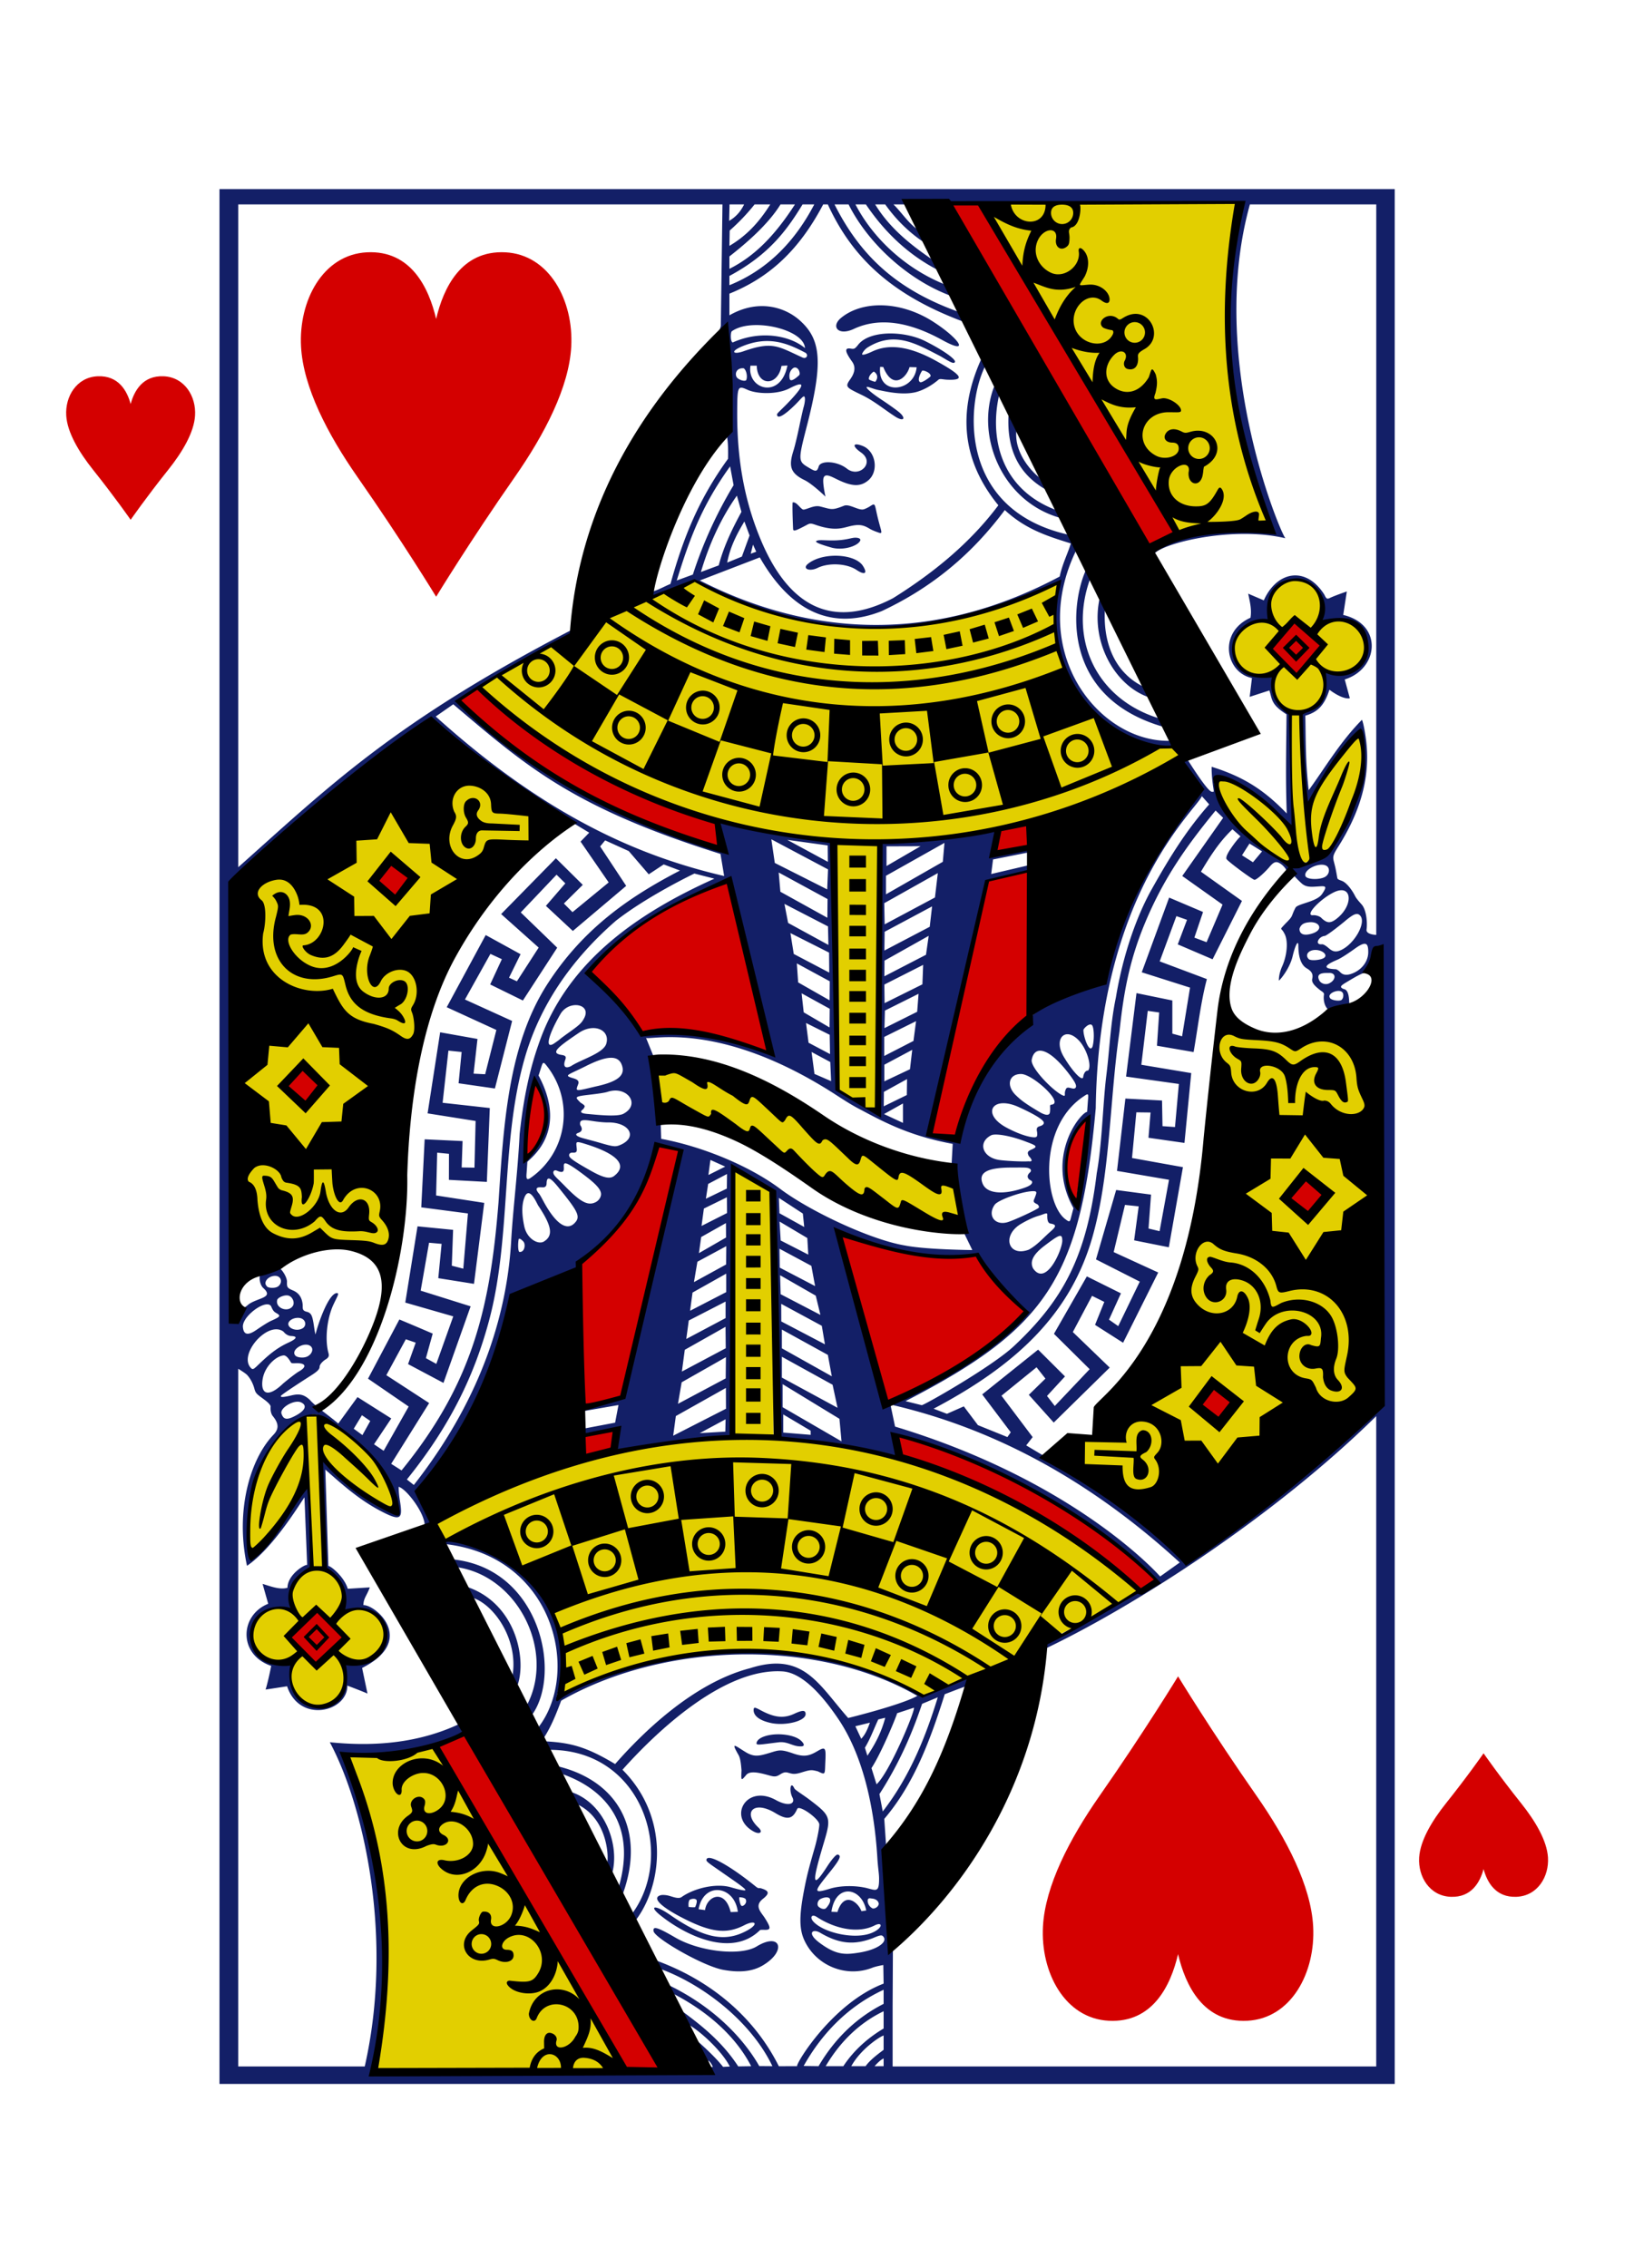 <svg width="227" height="315" xmlns="http://www.w3.org/2000/svg"><g id="Page-1" stroke="none" stroke-width="1" fill="none" fill-rule="evenodd"><g id="Hearts" transform="translate(9 25)"><g id="Q" transform="translate(0 1)"><path d="M9.15 46.188s-2.215-3.18-5.203-6.918C1.95 36.768.351 34.06.202 31.726c-.17-2.665 1.443-5.34 4.363-5.469 2.918-.13 4.103 2.055 4.585 3.856.482-1.8 1.667-3.985 4.585-3.856 2.92.13 4.533 2.804 4.362 5.47-.148 2.332-1.746 5.041-3.745 7.543-2.987 3.738-5.202 6.918-5.202 6.918Z" id="path10446-4-8" fill="#D40000"/><path d="M197.101 217.503s-2.214 3.18-5.202 6.918c-1.999 2.502-3.597 5.21-3.745 7.544-.17 2.665 1.442 5.339 4.362 5.469 2.919.13 4.103-2.056 4.585-3.857.483 1.801 1.667 3.986 4.585 3.857 2.92-.13 4.533-2.804 4.363-5.47-.149-2.333-1.747-5.041-3.745-7.543-2.988-3.738-5.203-6.918-5.203-6.918Z" id="path10448-8-7" fill="#D40000"/><path d="M184.76.267H21.491v263.156h163.267V.267ZM164.64 2.39h17.553V103.84s-1.447-.03-1.348-.74c.133-.95-.012-2.727-.673-3.474-.278-.316-.733-.811-.913-1.172-.45-.905-1.193-1.842-1.787-2.095-.296-.125-.638-.196-.683-.402-.04-.19-.138-.822-.264-1.403-.316-1.454-.597-1.408.322-2.855 3.183-5.013 4.409-9.624 4.007-14.197-.126-1.428-.482-3.278-.65-3.532-3.077 3.105-5.304 6.942-7.397 9.776-.467-4.05-.4-7.107-.468-10.353 1.643-.472 2.637-1.353 3.345-3.605 0 0 1.761 1.388 2.84 1.19l-.71-2.617c4.711-1.455 5.355-7.646-.209-8.955l.501-3.26s-1.679.566-2.417.93c-.368.155-.459.031-.716-.504-2.595-4.065-6.624-3.2-8.4.808l-2.173-.93c.236 1.11.517 2.235.318 3.345-4.56 2.044-3.433 7.638.206 8.371l-.317 2.614 2.74-.89c.399 1.227.194 1.937 2.383 3.319-.054 5.477-.142 8.901.029 13.767-2.853-2.942-5.607-4.985-10.433-6.484 0 0-.045 1.18.235 2.97.092.592.075.505-.201.504-.628-.014-3.456-4.592-3.456-4.592s-.328.004-.615.29c-.337.337.433.958 1.514 2.575 1.265 1.892 1.143 1.812.149 2.661-5.651 4.829-13.813 23.207-12.442 24.994-3.572.215-17.496 7.09-20.025 21.263-.15.638-.447 1.466-.447 1.466l-4.027-1.006c2.43-11.609 7.91-35.214 7.91-35.214s3.854-1.103 6.108-1.346l-.024-.914-5.305 1.243.255-2.022 5.007-.992-.014-.48-5.3.717.865-3.368s-11.9 1.76-16.162 1.63c.27 13.097-.756 23.978-.204 38.092l-5.817-3.55c-.518-9.827-.673-34.648-.673-34.648l-16.063-2.54.534 3.899C77.812 86.81 64.453 81.92 54.618 71.53c6.055-4.68 16.16-9.32 16.16-9.32l-.331-.746c-24.848 12.9-33.863 21.86-46.348 32.979V2.39h67.267l-.226 16.868s-.088.435-.216.586c-.83 4.06 1.55 11.27 1.071 14.779.222 1.083.144 3.097.144 3.097-4.048 5.584-6.193 10.886-7.996 17.377-.697.279-1.725.853-2.451 1.05l-.207.886c1.59-.88 6.094-2.313 6.094-2.313 20.068 9.851 34.815 7.44 50.598.12-2.517 8.896 2.955 20.206 11.956 22.585 1.03.272 2.793.503 3.802.237 1.008-.293-2.269-7.843-3.72-8.125-4.348-1.897-6.139-6.353-5.675-11.464l-.721-1.22c-1.483 6.21 2.084 12.514 6.982 14.053l1.317 2.894c-8.877-2.681-12.657-11.051-9.702-19.327.052-5.165-3.272-7.448-4.796-9.674-7.72-2.965-9.155-10.165-7.805-15.983 3.594 1.539-2.422-5.11-2.422-5.11-2.647 5.773-3.753 13.072 2.302 20.47-3.917 5.225-8.967 9.36-14.614 12.89-8.252 4.336-14.443 1.415-18.43-8.187-2.393-5.766-3.25-11.513-3.238-17.532.014-3.727.055-3.84 1.442-3.209 1.302.594 4.127.678 5.814-.198 2.3-1.194 2.19-.467-.312 2.124-.68.705-1.408 1.341-1.408 1.476 0 .765 1.068.12 2.595-1.403.557-.557.97-1.092 1.144-1.084.2.009.181.726-.048 1.5-.088.297-.369 1.553-.625 2.787s-.607 2.684-.779 3.223c-.678 2.14-.494 3.132 1.544 4.121 1.075.521 2.914 2.296 2.897 2.296 0 0-.439-1.946-.276-2.572.195-.752 1.084-.22 1.988.215 2 .962 3.164.99 4.238.087 1.48-1.245 1.056-4.042-.774-4.771-1.344-.535-1.578-.04-.238.901 2.012 1.413-.256 3.596-1.965 2.242-1.336-1.058-3.656-1.177-3.915-.295-.245.833-.498.682-1.422.138-1.438-.846-1.45-.994-.246-5.662 2.281-8.839 2.058-12.084-.965-14.77-2.238-1.987-5.935-2.91-9.77-.7v-3.01c5.63-2.266 9.725-6.12 13.028-12.393h.644c3.288 7.169 8.603 12.424 18.602 16.2 3.907 3.885-4.952-11.156-2.124-4.998-5.306-2.07-10.036-6.186-12.639-11.202h1.447c1.524 2.217 4.612 6.37 10.11 9.165 2.396.015-3.528-7.308-4.387-9.165h46.09c-1.462 11.303-3.522 23.398 4.583 45.413-3.801-2.01-19.044 2.272-16.36 3.118 1.346-1.565 11.059-3.876 18.246-2.168-.594-.517-10.96-24.79-4.93-46.363h-.001Zm4.931 46.363c.013.011.026.017.03.005l-.03-.005Zm-35.61 43.62.044 1.77.365-.086-.211-1.723-.197.039ZM92.352 2.39h2.022c-.444.92-1.093 1.716-2.08 2.283l.057-2.283Zm3.478 0h2.177c-1.696 2.718-3.499 4.47-5.675 5.758l.039-2.13a28.62 28.62 0 0 0 3.46-3.628Zm3.6 0h2.008c-2.726 4.217-5.524 7.154-9.106 8.947V9.614c2.213-1.733 5.35-4.385 7.098-7.224Zm3.066 0h1.624c-2.793 5.357-6.688 9.164-11.788 11.221v-1.287c5.586-2.998 8.03-6.45 10.164-9.934Zm4.44 0h1.951c2.677 5.356 8.238 10.53 14.345 12.75l.932 2.173c-8.05-2.91-13.381-7.262-17.228-14.923Zm5.647 0h1.393c1.465 2.056 3.24 3.833 5.315 5.22l1.264 2.464c-2.8-1.897-5.926-4.306-7.972-7.684Zm2.542 0h1.557l2.061 3.648c-1.373-.777-2.413-2.464-3.618-3.648Zm-1.788 14.013c-2.135-.01-4.077.583-5.483 1.738-1.486 1.219-.393 2.547 1.744 1.548 3.64-1.702 7.822-.935 12.336 1.553 3.801 2.095 2.47-.088-1.076-2.42-2.43-1.618-5.101-2.407-7.52-2.419Zm-17.165 2.744c3.062.025 6.57 1.39 6.655 3.199-2.03-1.71-6.113-2.541-10.029-.784-.3-.064-.342-1.137-.163-1.53.843-.626 2.145-.896 3.537-.885Zm18.544 1.166c-1.936 0-3.708.51-4.527 1.607-.418.52-.528.576-.99.498-.9-.15-.85.374.178 1.81.5.697.417 1.49-.25 2.434-.765 1.085-.616 1.126 1.663 2.226 1.742.854 3.141 2.066 4.724 3.063 1.13.643 1.356.078.312-.769-.358-.29-1.42-1.054-2.374-1.68-1.616-1.059-2.803-2.13-1.518-1.654.59.187.74.266 1.389.377 1.665.363 3.311.565 4.71.281 1.002-.202 2.308-.87 3.382-1.805.275-.127.546.008 1.211.034 2.547.1 1.985-.653-1.672-2.662-3.618-1.987-6.456-2.35-8.77-1.258-.98.462-1.54.578-1.399.286a2.17 2.17 0 0 1 .86-.915c3.741-2.254 6.747-.385 10.044 1.307 1.415.849 1.798 1.07 1.966.798.215-.347-1.578-1.63-3.984-2.845-1.41-.737-3.246-1.132-4.955-1.133Zm-11.958 2.61c.633.25.35.978-.229.749-3.454-1.562-4.147-2.323-8.265-.878-1.36.478-1.899.056-.23-.665 3.638-1.532 6.277-.499 8.724.794Zm-2.367 1.838c-.936 4.785-5.666 3.31-5.132.024l.87.005c.067 2.89 2.943 2.87 3.435.029l.827-.058Zm27.512.01 1.273 2.743c-2.786 6.91.997 16.213 9.222 18.442 0 0 1.327 2.053 1.067 2.313-15.442-3.441-14.254-18.265-11.562-23.498Zm-14.628.179.432.024c1.334 3.335 3.27 1.419 3.648.01l.985.024c-.301 3.454-5.505 4.04-5.065-.058Zm-11.904.096c.625-.073.838.872.663 1.046-.048.048-1.191 1.166-1.33.508-.205-.963.407-1.507.667-1.554Zm-7.203.097c.053 0 .106.003.163.01.388.298.535 1.187.332 1.645-.23.24-1.157-.087-1.336-.445-.276-.523.048-1.215.84-1.21Zm25.046.32c.305.012 1.144.377 1.062.783-.02.104-1.188.97-1.45.828-.507-.272.193-1.515.292-1.592.017-.014.053-.021.096-.02Zm-6.824.15c.01-.002.017-.002.02 0 .09.067.835.534.201 1.398-.044.06-.89-.243-.903-.344-.07-.502.566-1.019.682-1.054Zm18.713 6.058c-.188 3.971.84 7.827 5.147 10.303l-.927-1.704c-1.104-.885-3.418-3.413-3.129-6.421l-1.09-2.178Zm-38.675 7.1.485 2.612a59.665 59.665 0 0 0-5.66 12.417l-2.24.823c1.778-5.744 3.422-10.296 7.415-15.853Zm.942 4.069.634 2.245c-1.163 2.16-2.407 4.599-3.157 7.438l-2.475.92c1.114-3.762 2.742-7.416 4.998-10.603Zm7.847.929a.414.414 0 0 0-.11.014c-.026.443-.021 1.667.072 3.683.018.382.39.221 1.442-.32.916-.47.822-.546 1.71-.246 2.461.848 3.58.48 4.542.23 1.466-.38 2.064-.226 2.917.288.468.282 1.108.49 1.235.537.675.247.417-.052-.043-1.887-.519-2.065-.297-2.291-1.118-1.753-.18.118-.702.408-.987.442-.716.084-1.911-.8-2.624-.52-1.727.681-1.711.502-3.314.106-.802-.198-1.57.294-2.265.432-.398.05-.903-1.01-1.457-1.006Zm29.372 1.07c2.917 2.693 5.916 3.616 9.17 4.635-.393 1.34-1.178 2.846-1.543 4.597-16.93 9.012-33.944 8.729-49.993.547l8.328-3.203c4.55 7.935 10.383 10.053 16.94 7.457 7.328-3.433 12.752-8.208 17.098-14.034Zm-36.176 1.587.72 1.945-1.071 2.932-2.042.833c.39-1.998 1.146-3.64 2.393-5.71Zm15.3 2.255c-.506.024-1.272.367-3.017.377-.945.005-1.686-.08-2.052-.005-.76.155.128.497 1.83.987 1.703.488 3.784-.248 4.042-.992.063-.182-.161-.399-.802-.368Zm-14.104.958.447.987-.764.276.317-1.263Zm45.014.556 1.264 2.899c-2.19 4.772-3.644 17.852 10.976 21.921l.64 1.873c-9.951.196-19.923-12.54-12.88-26.693Zm-33.475.987c-1.43-.014-2.925.343-3.888 1.113-.87.694.194 1.131 1.326.576 1.467-.719 3.916-.66 5.354.247 1.099.755 1.672.622.937-.527-.578-.902-2.11-1.392-3.73-1.409Zm63.832 3.257c3.822-.063 4.219 5.445 3.475 5.918.215-.073.868-.266 1.797-.242 2.8.074 4.26 1.633 4.421 3.9.163 2.286-1.561 3.558-4.075 3.432-.933-.047-1.575-.142-1.533.024.467 1.826-.097 4.578-2.499 5.265-.276.079-.669.466-.677.605-.18 2.896.639 12.843.639 12.843s4.503-7.622 5.517-8.778c1.982-2.725 2.694-2.468 2.345 2.047-.484 6.246-1.436 7.698-5.003 12.993-1.573 2.27-5.297 1.078-4.96 2.613.075.339.68.947 1.284 1.524.387.37.787.601 1.691.571 1.59-.053 2.208-.377 1.259 1.013-.751 1.1-3.39 1.328-3.688 1.9-.692 1.331-.218 1.037-1.4 2.207-.906.998-.59.49-.179 1.311.648 1.06.378 3.177-.264 4.602-.523 1.162-.465 1.99-.465 1.99.01.097 1.47-1.518 1.912-3.383.366-1.553.796-2.33.793-1.462 0 1.097.185 2.587 1.167 3.155.777.45.89.899.76 1.452-.134.572.472 1.075 1.071 1.553.141.142.613.328.563.63-.16.954.224 2.075.915 2.258.308.154 2.269-.014 2.593-1.126-.032-.355 0-1.813-.784-1.897-.551-.256-.494-.409.341-.91 1.25-.75 2.156-1.288 2.773-1.403.826-.113 1.62-1.016 1.62-1.016l.158 59.956c-7.41 7.638-15.532 15.24-26.243 22.71-6.224-5.223-13.026-10.51-20.246-14.469l-2.494-1.485.894-1.152-4.33-5.749L135 163.89l1.235 1.573-2.307 2.255 3.46 3.852 7.776-7.636-5.123-4.936 2.667-5.028 1.706.842-1.288 3.19 3.897 2.482 4.878-9.756-6.185-2.836 1.567-6.552 1.908.203-.635 4.718 4.82.963 1.961-11.125-7.074-1.272.601-6.344 1.975.024-.288 3.508 4.998.716.941-9.697-6.934-1.157.894-7.486 1.586.227-.308 4.617 5.09.876c.559-3.13 1.014-7.062 1.845-10.133l-6.555-2.459 2.32-6.286 1.476.518-1.288 3.407 4.84 2.071 4.08-8.105-5.7-4.06c1.277-2.134 2.552-4.161 4.378-5.89l1.12.983s-.411.373-1.043 1.253c-.768 1.07-1.008 1.61-.904 1.887.104.275 3.625 2.893 3.893 2.894.31.001 1.479-1.07 2.08-1.79.645-.77.983-.845 1.649-.363.133.096.324.286.461.45.16.193.225.356.24.479a.373.373 0 0 1-.047.251c.057-.053.179-.147.442-.295.478-.268-.927-1.513-2.076-2.158-3.437-1.942-7.48-5.602-8.415-10.182-.342-2.056 4.937.417 8.573 4.065.551.552 2.6 2.55 2.6 2.55-.299-5.292-.727-10.67-.495-16.027l-.802-.56c-1.124-.789-1.556-2.082-1.658-3.379-.07-.893.691-1.35-1.048-1.292-3.618.033-5.713-3.397-3.518-6.33.785-1.096 4.123-1.632 4.119-1.606-.853-3.506 1.708-5.388 3.594-5.565Zm-1.316 40.78c-.07.065-.04.065 0 0Zm4.79-34.862c-.046.017-.1.034-.1.034a.201.201 0 0 0 .1-.034ZM53.969 71.812c10.106 8.567 16.554 14.331 37.123 20.784l.51 3.068c-11.828-2.75-24.73-8.316-40.07-22.154l2.437-1.698Zm-3.042 1.979c6.399 6.015 12.958 10.597 19.597 14.44l2.33 1.413-1.2 1.239 3.906 5.671-5.026 4.128-1.197-1.2 2.624-2.59-3.734-3.696-7.607 7.752 5.214 4.655-3.023 4.68-1.096-.499 1.605-3.261-4.844-2.662-5.415 10.022 6.896 3.16-1.557 6.15-1.61-.082.543-4.82-5.186-.924-1.744 11.26 6.67 1.056-.158 6.484-1.778-.029.124-3.663-5.266-.247-.471 9.45 6.482.848-.644 7.67-1.595-.412.178-4.98-4.94-.488-1.702 10.588 6.666 1.916-2.355 6.601-1.446-.798.946-3.407a481.433 481.433 0 0 0-4.632-1.965l-4.354 8.222 5.646 3.871-3.474 6.146-1.34-.905 2.397-3.586-4.69-2.966-2.672 3.673c-1.134-.992-3.173-2.369-3.95-3.291-.831-.762-1.463-.878-2.533-.624-.844.2-1.657.354-1.47.053.092-.148 1.694-1.234 4.142-2.797.685-.437 1.224-.819 1.216-1.21-.01-.292.37-.754.865-1.055.547-.333.424-.643.336-.987-.473-1.85-.174-4.732.75-6.673.619-1.3.813-1.533.408-1.534-1.191.154-2.643 4.5-2.921 5.725-.093-.098-.224-1.244-.308-1.684-.152-.797-.263-1.29-.899-1.443-.759-.181-.518-.547-.596-1.122-.125-.933-.563-1.524-1.355-1.854-.762-.317-.845-.445-.812-1.21 0-.6-.624-1.616-1.086-1.94l-2.643.939c-.208.703.07 1.614.505 1.945 1.328 1.259-.615 1.276-1.947 2.096-.36.234-.79.744-1.08.575-.846-.278-.78 2.264-1.61 1.946l.201-60.988c7.082-7.384 27.719-22.782 27.719-22.782Zm107.04 10.786 1.019 1.137c-3.16 3.58-5.452 7.267-7.978 11.77-2.155 3.84-4.017 9.218-4.993 15.083-.753 3.59-.87 7.244-1.336 10.917-.475 3.952-.565 9.274-1.316 13.448-1.387 11.446-4.58 17.537-11.52 24.03-3.05 2.855-12.538 8.245-12.797 8.193l-2.249-.561c19.457-10.03 24.32-16.946 26.426-40.687.412-29.786 13.866-41.324 14.744-43.33Zm1.912 1.994 1.043 1.011-5.68 8.077 5.599 3.973-2.22 5.221-1.697-.634 1.206-3.561-4.71-1.999-3.805 10.375 6.708 2.13-1.105 6.76-1.355-.368v-4.607l-4.979-1.021-1.446 11.59 7.333 1.025-.538 5.982-1.735-.121-.067-3.562-5.09-.27-1.162 10.045 7.223 1.234-1.308 7.138-1.537-.368.346-4.708-4.844-.644-2.802 9.64 6.084 3.087-2.994 6.18-1.283-.9 1.658-3.654-4.734-2.352-4.57 7.975 4.96 4.912-4.845 5.11-1.08-1.394 2.498-2.71-3.734-3.721-7.766 6.218 3.965 5.26-.466.663-4.094-1.655-1.961-2.608-2.345 1.035-1.85-.71c11.47-6.057 18.933-13.08 22.014-23.67 1.692-5.854 2.195-12.244 2.744-18.683.285-3.344.58-6.703 1.062-10.007.565-5.397 1.386-9.926 3.561-15.132 2.638-6.314 5.844-10.764 9.794-15.582h.004Zm-61.723 3.992 7.877 4.181-.116 2.778-7.28-3.673-.48-3.286Zm2.216.078 5.613.774.024 2.28-5.637-3.054Zm-25.302.072 3.278 1.486 2.777 3.228 2.081-1.375 2.259.852c-7.137 3.693-13.47 8.113-18.401 15.737-5.495 8.496-6.106 19.62-6.81 30.355-1.172 14.81-3.694 25.213-13.47 37.218l-1.441-.914 5.276-8.44-5.949-3.871 2.71-4.99 1.37.475-1.062 2.976 4.92 2.613 3.773-10.636-6.94-2.178 1.164-6.654 1.744.155-.461 4.767 4.96.788 1.422-11.246-6.685-1.03.15-5.943 1.638.16-.01 3.615 5.272.285.408-10.259-6.555-.73.808-7.245 1.835.19-.423 4.345 5.046.726 2.393-9.379-6.554-2.98 3.537-6.335 1.59.736-1.624 3.508 4.546 2.23 4.767-7.335-5.065-4.898 4.974-5.24 1.22 1.205-2.7 3.126 3.743 3.484 7.41-6.262-3.618-5.478.697-.842Zm47.138.349-.23 2.627-7.896 4.515V95.63l8.126-4.568Zm42.376.092 1.745 1.088-1.264 1.51-1.524-.968 1.043-1.63Zm-45.696.372-4.73 2.749V91.54l4.73-.015Zm55.764 2.565c.247.006.473.059.649.174.475.313.407 1.083-.13 1.461-.7.494-2.617.46-2.807-.048-.273-.733 1.218-1.612 2.288-1.587Zm-75.472 1.084 6.785 3.687-.024 2.599-6.53-3.615-.231-2.671Zm22.106.082-.4 3.388-6.987 3.73-.058-2.937 7.445-4.18Zm-33.822.063 2.782.711c-10.3 4.628-20.48 11.34-24.441 23.05-1.236 3.504-2.07 7.404-2.614 12.397-.255 5.266-.93 10.449-1.176 14.84-.504 8.943-3.427 21.053-13.525 33.919l-.966-.765c6.195-7.686 9.415-14.655 11.404-22.018 3.152-11.715 1.59-24.645 4.95-36.438 2.05-7.175 6.306-13.59 12.682-19.139 4.436-3.47 10.904-6.557 10.904-6.557Zm4.676.982c.03-.002.044 0 .048.01 2.5 8.478 5.589 23.93 5.589 23.93-6.615-3.222-17.627-2.633-17.627-2.633s-6.196-8.047-7.396-8.71c4.954-6.73 18.44-12.55 19.386-12.596Zm85.174 1.336c1.523-.049 1.414 2.281-.514 3.866-.985.81-1.44.696-2.167.049-.214-.29-.834-.495-1.288-.44-1.08-.005 1.055-2.255 2.955-3.185.393-.192.732-.281 1.014-.29Zm-77.336 1.897 6.05 3.126.058 2.574-5.599-3.058-.51-2.642Zm20.51.348-.327 2.831-6.3 3.3.034-2.608 6.593-3.523Zm58.955 1.055c.21-.02.372.062.524.233.859.963-.774 3.881-2.624 4.756-.71.336-1.148.281-1.74-.232-.287-.25-.712-.577-.956-.552-1.06.11-.475-1.086.38-1.156.236-.02 1.718-1.137 2.84-2.076.752-.63 1.227-.94 1.576-.973Zm-6.401 1.137c1.337-.032 1.824 1.089.24 1.578-1.127.348-1.757.1-1.754-.663.237-.784.92-.876 1.514-.915Zm-72.233 1.515 5.368 2.71.024 2.778-4.93-2.59-.462-2.898Zm19.208.382-.375 2.628-5.781 2.99.015-2.172 6.14-3.446Zm60.594 1.104c.365.022.473.433.47 1.161 0 1.206-.797 2.32-1.989 2.865-.872.399-1.488.368-1.922-.102-.198-.213-.473-.386-.615-.392-1.868-.074-1.567-.559.22-1.311.63-.265 1.866-1.128 2.452-1.549.659-.474 1.1-.69 1.384-.672Zm-6.853.856c.916.004 1.722.654 1.216 1.074-.394.327-1.872.485-2.163.19-.553-.562-.06-1.268.947-1.264Zm-72.06 1.868 4.575 2.483-.024 2.642-4.368-2.488-.183-2.637Zm17.55.203-.106 2.705-5.252 2.609-.034-2.58 5.392-2.734Zm56.514 1.122c.888.065.776.931.058 1.351-.536.375-1.231.178-1.514-.261-.639-1.222.812-1.075 1.456-1.09Zm1.782 2.776c.148.3.066.834-.225 1.003-.39.166-1.4-.007-1.557-.303-.128-.244-.1-.372.149-.62.413-.331 1.343-.577 1.633-.08Zm-75.183.051 3.907 2.149-.024 2.593-3.59-2.1-.293-2.642Zm16.248.068-.192 2.497-4.546 2.27.062-2.435 4.676-2.332Zm-47.595 1.573c.975.011 1.727.665 1.154 1.78-.359.697-.629.955-2.187 2.062-.636.452-1.188.865-1.23.92-.043.053-.449.335-.716.522-1.397.974-.912-1.06.831-4.055a2.474 2.474 0 0 1 2.148-1.23Zm47.249 2.226-.36 2.748-4.066 2.09v-2.646l4.426-2.192Zm-15.287.256 3.287 1.64.048 2.677-2.984-1.578-.35-2.739Zm39.488.208a.292.292 0 0 1 .264.126c.27.38.313 2.02.048 2.947-.46 1.092-1.355-1.662-1.254-2.361.191-.317.625-.699.942-.712Zm-69.1.499c1.33-.025 2.29.89 1.84 2.245-.518 1.309-3.519 2.132-4.872 3.034-.886.442-1.1-.037-.827-.808.127-.356.224-.635-.452-.736-1.639-.243-.64-1.045 2.365-3.072.658-.445 1.342-.652 1.946-.663Zm65.923.856c.472-.005 1.053.273 1.654.93 1.032 1.128 1.778 3.504 1.215 4.122-.431-.048-.645.592-.668.852-.065.748-1.422-.618-2.705-2.773-1.034-1.736-.533-3.12.504-3.13Zm-55.365.402c4.052-.028 11.79.815 22.5 7.563 1.366.862 2.732 1.812 4.277 2.58 4.063 2.206 7.416 3.701 12.653 4.684l-.149 2.73c-.047.86 1.363 5.847.716 8.651-.96-.018.928.828.928.828l1.23 2.536s-6.43-.055-9.352-.634c-4.708-.771-13.3-4.79-17.454-7.951-4.314-3.187-10.83-5.835-16.416-6.862l-.077-2.347s-.554-8.036-1-9.136l-1.028-2.54c.252.101 1.33-.09 3.172-.102Zm33.807 1.761-.312 2.696-3.566 1.684v-2.309l3.878-2.07Zm17.772.121c.997.002 2.509 1.178 4.233 3.528.389.53.689.988.745 1.306.052.294-.127.462-.413.426-.68-.123-.93-.37-1.12.48-.047.21.074.59-.158.522-1.211-.358-4.673-3.874-4.46-4.999.16-.844.574-1.264 1.173-1.263Zm-31.756.18 2.6 1.393.115 2.657-2.311-1.002-.404-3.049Zm-27.94.807c.799-.026 1.294.291 1.548.915.611 1.503-.472 2.408-3.686 3.087-2.793.669-2.736.71-2.345-.334.259-.692-.604-.77-1.086-.953-.815-.31-.148-.406 2.196-1.582 1.473-.74 2.575-1.107 3.373-1.133Zm-9.294.712c.08-.007.175.068.313.242 4.06 4.953 3.016 12.172-2.124 15.736-.584.39-.605.029-.539-.745l.101-1.47c.026-.293 5.905-3.927 1.557-12.012l.366-1.142c.116-.363.194-.598.326-.61Zm66.342 1.539c1.603.006 6.102 4.116 4.185 4.263-.225.017-.148.311-.149.498 0 .187-.01.543-.062.678-.138.359-.663.288-1.47-.194-2.047-1.22-2.512-1.61-3.22-2.284-1.393-1.327-.997-2.968.716-2.961Zm-15.844.706-.03 2.216-3.205 1.563.02-2.003 3.215-1.776Zm-40.622 1.592c2.157-.075 3.37 2.09 1.216 3.228-.862.455-3.698.136-5.017.02-1.49-.132-.61-.578-.529-.712.204-.339.363-.391-.413-.857-.617-.653-.97-.814.572-1.016.748-.098 2.566-.276 3.195-.484a3.51 3.51 0 0 1 .976-.179Zm65.668.528c.16-.007.142.258.077.948l-.105 1.48c-.983.159-5.864 6.27-1.898 13.376l-.332 1.263c-.152.625-.202.716-.716.33-2.972-2.069-3.936-12.598 2.22-16.952.401-.267.631-.44.755-.445Zm-11.59 1.234c.573.01 1.275.173 2.08.542 1.875.859 3.122 1.554 3.412 2.013.18.283-.102.519-.48.629-.458.132-.514.325-.39.866 0 .314.08.661-.312.682-.723.04-2.34-.474-3.974-1.36-2.76-1.495-2.386-3.41-.337-3.372Zm-14.023.033v2.696l-2.634-1.224 2.634-1.472Zm-44.145 2.318c.28.008.65.058 1.134.136.594.095 1.515.187 1.99.179 3.001-.052 4.244 2.052 1.768 3.121-.677.293-.959.26-2.81-.28-.888-.26-1.975-.532-2.418-.659-.892-.254-1.2-.537-.61-.74.55-.189.597-.572.254-1.08-.083-.508.078-.693.692-.677Zm69.744 0c-.425 4.174-.772 7.427-1.398 11.513-.457-.182-3.696-7.88 1.398-11.513Zm-12.63 1.999c.978.018 2.626.396 4.23 1.03 1.401.52 1.578.66.61 1.075-.585.251-.513.476-.341.861.266.29.772.867-.024.75-.943.072-3.42-.07-4.176-.203-2.262-.4-2.878-2.453-1.024-3.407.15-.076.4-.112.726-.106Zm-58.113 1.055c.209 0 .592.113 1.288.334 4.061 1.29 5.708 2.853 3.72 4.37-.578.44-1.473.253-3.163-.697-1.728-.972-2.595-1.504-2.917-1.849-.32-.342-.145-.734.346-.702.674.045.573-.295.52-.866-.039-.4-.063-.59.206-.59Zm10.957.377 3.114.712-7.776 34.241c-2.654.771-4.185 1.104-6.05 2.115l5.377-.934-.466 2.449-4.882.924-.11.73 5.593-1.016s-.2 2.337-.394 3.243c5.338-.433 10.61-1.928 15.978-1.97 0 0 .13-27.023.11-29.969-.02-3.182 0-6.987 0-6.987l5.383 3.058.89 34.058 16.857 2.758c-.117-.574-.576-3.207-.576-3.207 12.498 3.71 25.17 9.197 36.388 20.533-5.22 2.845-10.153 5.665-15.225 8.399l-.735 1.064c12.86-6.049 32.343-18.624 46.458-32.523v90.315h-67.184v-8.413l.038-7.53c-.275-4.829.56-10.146-.909-14.198l-.288-4.244c4.164-4.876 6.414-11.026 8.4-17.31 0 0 2.004-.78 2.98-1.127l.336-1.234c-1.937.996-6.382 2.667-6.382 2.667.478-.377-9.451-4.586-15.584-5.575-10.12-1.631-23.734.049-34.586 5.468-.532.378-.759.369-.625-.12 2.52-9.23-2.789-18.493-12.105-21.177-1.977-.57-3.595-.566-3.595-.566l.168.808c15.225 1.727 18.797 17.928 12.936 25.454-1.537 2.483-1.771 3.207 1.455 3.125 13.036-.107 17.567 14.56 11.626 22.676.015-.063.481.945.481.945 3.706-4.925 4.692-14.281-1.874-20.857 4.854-5.45 14.172-14.171 22.231-13.66 2.933.185 5.828 3.76 7.756 6.614 4.083 6.043 5.132 14.481 5.421 19.294.071 1.26.238 2.177.24 2.84.01 1.927-.36 1.696-1.595 1.375-1.552-.404-3.68-.42-5.253.063-2.527.775-2.119.333.13-2.473 1.327-1.656 1.505-2.166.956-2.275-.167-.033-.73.535-1.465 1.675-2.219 3.437-2.046 2.026-.443-3.334 1.043-3.485.937-3.729-1.903-5.894-.94-.717-2.094-1.413-2.196-1.631-.535-1.143-.758.291-.278 1.234.468.921-.524 1.342-2.269.392-4.105-2.29-6.778 2.346-3.114 4.355.864.474 1.346.085.678-.537-2.255-2.1-.686-3.867 2.364-2.008 1.763 1.074 2.433.73 3.023-.615.326-.548 3.064 1.426 3.061 2.192 0 .503-.319 2.112-.63 3.19-.876 3.04-1.114 3.985-1.494 5.956-.688 3.575-.67 5.407.067 6.978 1.652 3.521 5.811 5.182 9.42 3.765.523-.206 1.527-.378 1.527-.378l.043 2.585c-7.113 2.712-12.253 11.18-12.019 11.468l-2.537.005c-3.368-6.732-9.294-11.802-16.824-14.604-1.472-1.288.367 3.437 2.056 4.48 3.578 1.832 8.311 5.079 10.924 10.12l-1.798.028c-2.191-3.363-5.03-5.635-7.722-7.616-.633-.135.461 6.1 3.046 8.023l-46.374.813c3.165-12.468 3.773-26.303-3.642-44.438 6.148.38 11.601-.948 16.598-3.145l-.451-1.292c-5.694 2.737-11.941 3.275-18.195 2.632 4.744 8.844 8.895 27.208 4.854 45.03H24.097v-96.9s.98.611 1.19.822c.534.54.896 1.347 1.048 1.931.194.747.4.793 1.46 1.592.51.384.804.722.803.92-.03.22-.036.902.307 1.32.935 1.139.77 1.87.067 2.604-3.263 3.419-5.307 10.602-3.657 18.18 3.87-2.622 7.856-9.482 7.982-9.493l.375 9.368c-.344-.077-2.706 1.332-2.734 3.174-1.07.32-2.376-.215-3.46-.537l.782 2.76c-3.972 1.595-4.186 7.066.417 8.629 0 0-.42 2.14-.781 3.288l2.989-.458c1.736 5.221 8.402 3.55 8.37-.093 0 0 2.029.767 2.798 1.108l-.75-3.56c7.58-3.808 1.91-8.794.18-8.722.023-.994.476-1.308.892-2.468l-3.06.194c-.563-1.839-2.62-3.342-2.697-3.14l-.423-13.41c2.315 2.032 4.592 4.117 7.66 5.734 2.832 1.493 3.12 1.16 2.701-1.418-.19-1.162-.173-1.925-.173-1.925 1.062.251 3.743 3.758 3.614 5.487.979 1.286 1.867-2.174-.658-5.12 6.721-7.088 11.843-18.836 12.936-26.842l8.939-3.581.1-1.171c6.09-4.103 9.266-9.81 10.938-16.265h.002Zm7.439 2.096 2.056.924-2.335 1.166.279-2.09Zm-19.819.566c.397.184.997.581 1.822 1.19 1.748 1.291 2.767 2.18 2.801 2.962.017.386-.265.887-.706 1.123-1.056.563-2.066.102-4.35-2.25-.737-.76-1.23-1.168-1.455-1.506-.262-.394-.07-.765.365-.605 1.853.843.249-1.496 1.523-.914Zm62.987.484c.381.002.682.01.87.048.495.1.638.383.332.658-.475.427-.34.859.14 1.09.328.157.195.491-.203.72-.232.134-.587.278-1.071.43-2.806.884-4.875.62-5.416-.696-.622-1.513.568-2.248 3.998-2.245.51 0 .97-.007 1.35-.005Zm-40.862.9-.024 2.027-2.912 1.409.317-2.057 2.62-1.38Zm-24.753.634c.255.015.674.41 1.283 1.161 2.809 3.465 3.188 4.133 2.268 5.052-1.09 1.09-2.62.036-4.267-3-.222-.408-.493-.932-.654-1.123-.604-.712-.338-.935.428-.876.42.033.618-.116.63-.551.011-.46.113-.675.312-.663Zm67.316 1.752c.512 0 .474.175.246.774-.176.53-.464.701.278 1.035.123.06.397.4.15.547-.587.4-3.205 1.6-4.153 1.916-1.841.616-2.974-.895-1.893-2.395.453-.629 3.567-1.767 5.118-1.868.097-.006.181-.01.254-.01Zm-68.787 2.008c1.867 2.803 2.1 4.113.87 4.93-.779.597-2.437-.26-2.816-2.07-.29-1.387-.423-2.836.025-3.987.679-1.743 1.728.837 1.92 1.127h.001Zm26.21-1.162.015 2.193-3.542 1.79.327-2.415 3.2-1.568Zm7.218.087 3.33 2.173.192 1.868-3.44-1.906-.082-2.135Zm37.152 2.159c.088 0 .135.04.134.145 0 .258-.066 1.175.433 1.258.98.164.757.471-.1 1.215-.93.828-1.779 1.81-2.899 2.414-2.887 1.075-3.795-1.998-1.062-3.595.944-.552 1.799-.932 2.437-1.113.48-.136.864-.327 1.057-.324Zm-37.06 1.127 3.858 2.29.135 2.303-3.835-1.965-.159-2.628Zm-7.445.213.014 2.004-3.767 2.172.312-2.24 3.441-1.936Zm15.594 1.636c1.067.5 14.761 4.332 19.295 3.024 0 0 3.88 5.633 6.752 7.65-4.445 6.569-19.496 13.008-19.496 13.008l-6.55-23.682Zm30.824.14c.249-.009.309.241.307.711-.06 1.363-2.284 6.38-4.056 3.809-.487-.957.01-1.949 1.562-3.131 1.232-.938 1.866-1.378 2.187-1.389Zm-74.558.791c.338.371.185 1.513-.543 1.438-.21-.022-.239-1.182-.101-1.81.21-.103.527.25.644.372Zm28.188.637-.024 2.545-4.469 2.449.48-2.831 4.013-2.163Zm7.391.358 4.426 2.376.52 2.811-4.907-2.56-.039-2.627Zm-7.4 3.46v2.564l-5.022 2.594.341-2.53 4.68-2.628Zm7.487.222 4.95 2.836.648 2.671-5.526-2.874-.072-2.633Zm-70.162.083c.811-.011 1.103.859.49 1.413-.404.379-1.552.302-1.653 0-.518-.504.193-1.4 1.163-1.413Zm1.514 2.714c.12-.008.233 0 .331.025.585.15.95 1 .591 1.485-.66.895-2.402.275-2.148-.856.067-.3.707-.618 1.226-.654Zm61.074.857v2.294l-5.464 2.903.346-2.565 5.118-2.632Zm7.728.32 5.637 3.048.432 2.57-6.06-3.175-.01-2.444Zm-71.479.067c.272-.015.489.061.606.266.104.183.228.652.62.881.73.427.805.516-.582 1.127-.584.258-1.732 1.045-2.134 1.317-1.227.831-1.726.552-1.816-.431-.114-1.24 2.127-3.094 3.306-3.16Zm4.23 1.878c.283-.017.56.037.758.169.47.312.494.938.043 1.253-1.032.665-2.646-.246-1.787-1.04.241-.223.62-.361.985-.382Zm59.512 1.243.029 2.976-6.094 3.238.404-3.02 5.66-3.194Zm-62.526.349c.4-.023.782.071 1.115.32.361.463.796.599 1.047.609 1.046.04.713.425-.384.929-1.512.695-2.574 1.577-3.662 2.594-1.132 1.058-1.214 1.285-1.586.851-1.383-1.612 1.313-5.18 3.47-5.303Zm70.354.034 6.387 3.518.547 2.97-6.934-3.885v-2.603Zm-66.159 2.095c.259-.006.502.056.692.213.454.373.192 1.093-.437 1.418-.535.276-1.416.159-1.668-.097-.603-.612.49-1.512 1.413-1.534Zm-3.085 1.495c.389-.038.742.462 1.057 1.002.11.135.547.075.86.077 1.196.01 1.363.519.202 1.167-.339.189-1.452 1.047-2.196 1.684-2.005 1.928-3.092 1.476-2.835-.499.245-1.888 1.873-3.33 2.912-3.43Zm69.244.184 7.045 3.89.687 3.2-7.732-4.196v-2.894Zm-7.775.058-.03 2.947-6.631 3.533.514-2.99 6.147-3.49Zm7.88 3.75 7.891 4.81.289 3.132-8.18-4.743v-3.198Zm-7.885.523.014 2.89-7.334 3.745.37-2.73 6.95-3.905Zm-59.532 1.912c.187-.004.363.024.51.092.858.398.633 1.086-.66 1.795-1.317.723-1.768.598-2.051-.213-.238-.683 1.189-1.65 2.2-1.674Zm82.392.392c13.72 3.162 27.153 10 40.194 21.94l-2.725 1.94s-11.428-13.124-36.825-20.817l-.644-3.063Zm-14.893 1.374 3.806 2.26.01.576-3.815-.315v-2.521Zm-64.842.024c.289.016.543.185 1.903.837 5.462 3.971 7.65 6.366 9.006 10.719.813 2.609.797 2.502-1.874 1.084-2.513-1.343-5.957-3.573-8.18-6.456-.368 6.783.419 15.215.419 15.215 3.412 1.693 2.307 6.1 2.298 6.074 8.78-2.413 6.856 9.255.314 6.738 1.56 8.754-8.394 8.042-7.375.539-7.922-.309-6.52-9.004.055-7.802-.684-2.682.26-4.5 2.685-5.65l-.37-11.46s-6.457 9.331-7.536 9.185c-.633-.086-1.586-1.158.02-9.34.836-4.26 5.321-9.448 7.833-9.615.444-.03.629-.077.802-.068Zm6.315.087 1.158.799-1.09 1.96-1.207-.881 1.139-1.878Zm50.521.562-.038 1.717-3.556.213 3.594-1.93Zm-37.185 20.566c8.368 1.305 13.487 11.612 9.615 19.076-.468.335.255 1.96.726 1.35 4.082-5.826 1.044-20.146-10.865-21.51-2.42-.297-.225.435.524 1.084Zm1.355 2.744c-.673 1.856-.85 2.301.874 1.543 3.047 1.136 6.334 6.129 5.282 11.145-.339.585.252-.382.653 1.268 1.504-3.672 0-11.59-6.81-13.956Zm38.68 9.344c8.566-.025 17.044 1.86 23.788 5.763-2.292 1.284-9.607 3.073-9.607 3.073-4.11-4.645-6.205-9.289-13.638-6.915-7.784 2.024-14.794 8.808-18.739 13.309-3.956-2.371-6.098-2.95-9.604-3.147-.203-.006-.504.893-.255-.556 1.003-1.557 1.695-3.32 2.364-5.1 7.352-4.21 16.572-6.4 25.691-6.427Zm26.628 5.962c-1.706 5.557-3.909 11.031-7.646 15.853l-.461-2.41c3.514-5.433 5.179-10.373 5.93-12.538l2.177-.905Zm-3.316 1.442c.22.353-3.406 9.054-5.195 10.636l-.702-2.245c1.46-2.22 3.62-7.571 3.557-7.622l2.34-.77Zm-22.115.01c-.113.01-.153.11-.154.329 0 .799.824 1.427 2.33 1.771 2.036.465 4.889-.244 4.893-1.215 0-.56-.396-.601-1.562-.058-1.463.682-2.753.548-4.662-.47-.437-.232-.7-.37-.845-.357Zm18.131 1.389c-.566 2.108-1.407 3.66-2.48 5.27l-.346-1.109c.742-1.207 1.232-2.588 1.86-3.93l.966-.231Zm-2.129.682c-.274.733-.577 1.582-1.206 2.236l-.817-1.742 2.023-.494Zm-12.887 1.615c-1.38.027-2.745.473-2.864 1.212-.057.353.473.216 3.039-.098 1.354-.167 2 .641 3.24.557.632-.076.041-.664-.155-.834-.69-.59-2.043-.86-3.26-.837Zm-5.888 1.608c-.139.028.017.383.533 1.287.28.49.35 1.487.404 2.105-.067 1.538-.062 1.49.692.6.475-.474 1.397-.37 2.86.029.941.257 1.168.349 1.822-.064.758-.479.936-.237 1.59-.105.63.127 1.201-.127 1.893-.32.843-.235 1.005-.18 1.74 0 1.121.535.958.488 1.052-1.427.094-1.886-.01-2.02-1.091-1.384-1.05.615-1.773.894-3.383.329-1.756-.616-2.004-.46-3.249-.083-1.505.457-2.19.612-3.388-.125-.789-.486-1.318-.874-1.475-.842Zm-24.523 2.845.672 1.103c6.068 2.186 10.178 7.18 7.752 15.597l.577.93c3.036-8.482-.43-15.494-9.001-17.63Zm1.879 3.59.826 1.709c4.566 2.22 4.293 8.336 4.037 8.096l.716 1.592c1.142-3.957-.939-9.801-5.58-11.396Zm19.068 9.123c-.18.002-.297.063-.346.188-.117.305.236.487 2.321 1.94 1.792 1.249 3.177 2.174 3.071 2.353-.07.119-1.184-.154-1.98-.392-2.084-.624-5.158.127-6.881 1.35-.438.296-1.166-.028-1.798-.194-.252-.072-.81-.14-1.086-.068-1.303.344-.042 1.597 3.148 3.223 3.914 1.996 6.032 2.178 8.41.968 1.579-.822 2.145-.212.418.726-3.016 1.638-5.904 1.132-10.669-2.168-2.206-1.528-3.089-1.273-1.191.184 3.329 2.621 9.738 5.818 13.672 1.911.153-.056.51-.03.682-.029.818.003.853-.256 0-1.616-.514-.82-1.554-1.682-.288-2.686.959-.76.89-1.122-.27-1.47-.305-.086-.274.117-.735-.257-2.784-2.26-5.508-3.968-6.478-3.963Zm1.207 4.466c1.169.033 2.347.939 2.715 2.57.033.145.062.294.082.45l-.996.037c-.826-3.322-3.313-2.22-3.561-.275l-.898-.12c.33-1.853 1.489-2.695 2.658-2.662Zm20.63 2.836-.663.098c-.435-1.223-2.399-2.867-3.335.115l-.836-.034c.582-4.04 4.223-3.412 4.834-.18Zm-5.085-1.679c.272.388-.205 1.042-.482 1.34-.264.286-.852.045-1.098-.237-.216-.278-.056-.832.302-1.016.372-.191 1.005-.364 1.278-.087Zm-11.658.12c.278.627-.5 1.095-.598.883-.167-.058-.374-1.092-.278-1.16.258-.008.77.076.876.278Zm17.526-.101c.42.034.878.234.961.711 0 .316-.358.66-.773.678-.183.008-.882-.51-.751-1.247.148-.261.32-.162.563-.142Zm-24.364.198c.147.227-.129.906-.192.997-.033.048-.928.01-.909-.058.02-.067-.083-.577.135-.948.248-.16.787-.244.966.01Zm16.252 2.188c.116.003.264.05.438.16 2.502 1.64 5.721 2.37 8.04 1.2.517-.262.856-.248.855.004 0 .277-.575.844-1.644 1.167-2.388.721-6.33-.231-7.693-1.704-.401-.433-.343-.836 0-.827h.004Zm-21.947 1.718c-.239-.007-.316.135-.269.425.159.978 6.852 4.845 9.65 5.367 2.298.428 4.083.236 5.488-.586 3.413-1.996 2.537-4.695-.803-2.661-2.243 1.367-7.93.737-11.312-1.23-1.504-.874-2.355-1.304-2.754-1.315Zm30.154 1.414c.846-.358 1.21-.482 1.395-.326.86.725-.55 1.855-3.12 2.296-2.056.34-3.292.407-5.64-1.342-1.816-1.353-.96-2.009.083-1.395 2.775 1.634 4.838 1.686 7.282.767Zm-29.558 4.228c5.921 2.135 12.657 7.285 15.647 13.54l-1.826-.015c-2.033-3.57-6.055-8.107-12.687-11.294-.587-.487-.893-1.355-1.134-2.231Zm31.097 2.928v1.955c-3.659 1.856-6.726 4.715-9.04 8.657l-2.07-.03c2.372-4.229 5.927-8.19 11.11-10.582Zm0 2.98v2.4c-2.313 1.367-4.244 3.167-5.598 5.232h-2.451c1.964-3.343 4.659-6.009 8.05-7.631Zm-27.108 1.844c1.763 1.02 4.682 3.742 5.743 5.836l-.942.044c-.96-1.23-2.494-2.646-3.744-3.76-.799-.945-1.057-2.12-1.057-2.12Zm27.108 1.539c.03 0 .03.019 0 .058v1.907c0 .05-1.757 1.206-2.504 2.284h-1.989c1.366-2.489 4.208-4.254 4.493-4.249Zm0 3.17v1.079l-1.25.005c.084-.122.78-.892 1.255-1.084h-.005Zm-24.383.27c.374.199.662.907.662.907l-.335.036-.327-.942Z" id="path3054-4-0-3" fill="#131F67"/><path d="M38.76 217.924c4.118.113 12.809-1.436 12.67-1.278 0 0 26.964 45.114 25.867 44.667-.35.56-34.543.54-34.543.54-.74.008 7.255-16.717-3.995-43.929Zm12.226-31.782c13.14-10.963 26.903-11.045 41.682-12.552l.339-37.257 5.349 3.223.113 34.137c19.509 1.472 36.34 8.666 50.8 21.26.182.273-20.92 11.634-30.161 14.64-7.176-5.303-26.105-8.646-38.658-4.569-3.448 1.12-7.681 2.913-11.8 4.237 2.983-17.986-10.964-20.641-15.87-21.471-.615-.104-1.348-1.436-1.794-1.648Zm-16.865 5.814c.23-3.832-.018-7.667-.303-11.586-.075-.894-7.683 11.658-8.109 8.614-1.064-7.623 2.695-17.314 8.6-18.502.589-.802 12.288 6.49 11.753 12.79-.174 2.052-10.436-6.933-10.478-6.397-.241 1.051.302 15.113.62 15.085 2.955 1.674 2.312 3.824 2.634 5.606 7.92-1.175 7.486 7.669.012 7.393.462 10.449-9.175 5.728-7.277.162-9.705-.46-4.925-9.589-.093-7.583-.29-2.304.275-4.706 2.64-5.582h.001Zm11.135-44.331c-.56-.223-20.705-1.262-20.705-1.262l1.054-49.395C35.89 73.192 74.596 84.311 68.438 89.37c-18.496 12.2-21.311 34.448-23.182 58.255Zm37.155-20.291-.615-5.485c-1.58-3.408 41.187 16.478 41.67 16.903l1.243 5.852c.248 2.571-27.202-10.418-42.298-17.27Zm77.851-9.732c-3.19 24.615-3.011 49.381-21.121 57.946 13.622 13.283 25.01 3.05 42.16-5.56.466-.001-.57-52.71-.858-52.673-6.795.361-13.503.515-20.18.287Zm9.435-24.026c-3.368-.517-11.208-8.701-9.583-11.176.05-1.858 9.753 5.252 10.763 7.168-.498-.57-.567-17.368-.724-16.7-.37.197-2.964-1.673-2.288-5.174-7.44 1.655-7.031-8.075-.53-7.677-.84-8.853 9.902-5.602 7.044.327 9.192-1.705 7.605 8.684.659 6.993.59 3.94-1.025 5.03-3.283 5.816.145 1.651.76 12.668.76 12.668s6.797-10.485 7.285-9.581c1.73 2.53-1.065 19.9-10.103 17.336Zm-31.495-38.664c-3.068 10.642 5.336 22.8 13.275 22.766 1.596-.253 4.655.615 3.6 1.476-12.525 10.215-41.752 12.335-41.76 11.892.307 12.54-.251 25.205-.55 37.74l-5.355-3.246c-.172-11.435-.452-23.132-.712-34.565-18.726-2.46-35.557-8.54-48.856-21.474 8.83-6.588 19.381-10.704 29.515-14.862 12.76 6.672 30.525 10.527 50.843.273Zm-9.242-50.56c-.587-.26 2.019-2.209 2.019-2.209s21.757.288 32.549.141c-3.932 16.248-1.15 30.805 3.927 44.785-1.346-.317-10.283.413-12.465 1.395-.35.354-25.754-43.715-26.03-44.112Z" id="path3052-2-5-5" fill="#E2CF00"/><path d="M78.005 261.25 51.7 216.538l3.947-1.727 27.119 46.503-4.761-.064Zm-46.807-59.78 3.8-3.935 3.81 3.886-3.984 3.726-3.626-3.676Zm84.397-25.074-.535-3.196c15.156 3.736 27.56 11.578 36.481 20.12l-2.124 1.564c.663-.182-21.531-16.938-33.822-18.488Zm-43.535-2.914 4.322-.936-.137 2.687-4.192.84.007-2.59Zm88.23-2.359L157.67 169l1.884-2.25 2.545 2.02-1.81 2.354ZM71.274 149.46c6.507-3.1 11.585-15.61 10.948-16.444l3.545.846-8.19 34.272-5.667 1.248c-.028-6.556-.638-13.368-.636-19.922Zm42.817 19.391c-2.206-7.214-6.548-23.533-6.548-23.533.159.532 14.112 4.526 19.089 3.071 2.125 2.93 4.462 5.503 6.927 7.862-5.167 5.087-11.583 9.337-19.468 12.6Zm58.488-26.264-2.457-2.144 2.204-2.718 2.7 2.07-2.447 2.792Zm-32.112-1.434c-2.003-3.622-2.142-7.718 1.574-11.757l-1.574 11.757Zm-76.397-6.31c-.072-3.685.409-7.195 1.276-10.583 2.153 3.914 2.123 7.846-1.276 10.582Zm56.197-3.377s5.404-25.209 7.744-35.087l5.969-1.392-.266 20.415c-5.942 4.878-10.113 16.498-9.923 16.498l-3.524-.434Zm-86.844-4.192-2.61-2.453 2.208-2.432 2.301 2.37-1.9 2.515Zm46.735-9.828c-1.883-2.762-4.462-5.595-7.168-8.441 4.44-6.217 11.81-9.816 19.62-12.64l5.288 23.687c-5.977-1.813-12.422-3.778-17.74-2.606Zm-36.63-21.113 1.838-2.3 2.407 1.907-1.83 2.545-2.415-2.152Zm86.426-6.928 3.724-.836.135 2.904-4.462.83.603-2.898ZM54.689 71.305l2.84-1.778c9.969 9.01 20.978 15.226 32.986 18.76l.401 3.359C77.377 87.443 64.99 81.609 54.69 71.305Zm116.486-3.595-3.693-3.665 3.324-3.721 3.949 3.434c-1.304 1.98-3.58 3.952-3.58 3.952Zm-20.456-17.836L123.084 2.41l3.992-.033 27.194 45.72-3.55 1.777Z" id="path3050-3-4-7" fill="#D40000"/><path d="m122.832 1.61-6.603.024 37.479 75.897s-1.016.172-3.003-.353c-9.002-2.378-14.55-11.953-12.514-21.345.207-.73.26-1.355.26-1.355-23.205 10.574-37.572 6.68-50.969-.054l-5.714 2.207c.38-3.474 4.649-16.523 11.034-22.666l-.01-6.582-.154-3.106-.505-5.638c-9.5 9.006-20.584 23.183-21.97 43.315 0 0-8.65 4.473-16.032 9.422.41-.055 11.5 13.656 38.142 21.355L91.1 88.356c3.962 1.12 9.594 2.005 15.195 2.72l.75 34.362 6.363 3.794.216-38.045c.195.157 10.148-.353 15.508-1.64l-.755 3.668 5.296-1.05v2.676l-5.805 1.379-8.266 35.563 4.815 1.079c1.41-7.164 4.969-12.957 10.126-16.511l-.053-1.365c3.307-2.39 10.182-4.289 10.226-4.244 2.345-11.533 7.803-19.526 13.605-27.128l-2.763-3.78 10.596-3.914-14.71-25.198c5.66-3.932 16.882-2.468 16.882-2.468-4.81-13.074-9.038-26.561-4.287-46.353l-40.915.033-.292-.324Zm13.423.82c-.01 3.306-4.3 2.966-4.823-.017l4.823.017Zm26.286-.104c-2.604 15.155-1.74 29.917 4.296 43.944 0 0-.88.051-.99.03-.083-.017.103-.757.058-.954-.12-.527-.988-.28-1.716.213-.317.215-.682.46-.913.576-.747.376-4.54.347-4.54.347 1.238-.843 2.978-3.217 1.968-4.602-.229-.295-.367-.165-.59.234-1.077 1.927-1.612 2.23-3.051 2.211-2.258-.028-3.874-1.437-3.691-3.562.176-2.064 3.194-3.154 2.749-1.151-.122 1.784 1.635 2.13 1.96.353.122-.666.025-.357.169-1.137 3.515-1.878 1.574-5.703-1.706-4.902-.772.205-.869.277-1.413-.005-1.012-.525-1.853-.36-2.235.377-.337.65.176 1.168.928 1.171.779.003.929.381.927.852 0 1.094-1.88 1.621-3.124.982-3.282-1.686-2.065-6.068 1.745-6.053 1.158.004 1.642.077 1.691-.175.139-.707-1.63-1.931-2.628-1.751-.847.166-1.36.389-.913-.746.275-1.169.267-1.7.034-2.579-.61-1.256-.595-.612-.97.407-1.256 2.096-3.148 2.56-4.778 1.413-1.512-1.064-1.466-3.084-.029-4.525 1-1 2.07-.32 1.47.799-.248.462-.051 1.037.395 1.151.902.232 1.461-.303 1.466-1.403-.02-.606-.186-.741.898-1.365 2.807-1.614.708-6.024-2.46-4.607-.696.312-.858.616-1.173.47-1.324-1.26-3.223.333-2.1 1.176.485.238 1.08.329 1.235.343.274.157.182.55-.216 1.04-1.312 1.558-4.29.79-4.993-1.407-.814-2.544 1.768-5.219 3.748-3.736.586.438 1.093.484 1.096-.165 0-1.01-1.26-2.17-2.874-2.056-1.638.116-1.459.328-.567-1.162.658-1.327.569-2.622 0-3.402-.442-.6-.897-.727-.85-.092.358 1.972-1.93 3.847-3.811 3.02-1.809-.814-2.705-2.852-1.817-4.621.819-1.632 2.806-1.802 2.475-.058-.156 1.11.684 1.696 1.495 1.04.294-.238.363-.45.384-1.166.023-.799-.3-1.033.211-1.5 1.341-.18 1.424-3.047 1.221-3.165l21.534-.102h-.005Zm-24.004.097c.85 0 1.557.29 1.557 1.147 0 .856-.688 1.549-1.538 1.549-.85 0-1.543-.693-1.543-1.549s.673-1.147 1.524-1.147Zm-15.091.111h3.423l27.033 45.367-3.201 1.567-27.255-46.934Zm5.622 1.586c1.638.943 3.15 1.717 5.205 1.919-.602 1.23-1.15 2.572-1.25 4.869l-3.955-6.788Zm5.506 9.136c1.668.601 3.116 1.513 5.863.592-1.465 1.306-2.294 2.867-2.915 4.513l-2.948-5.105Zm14.064 5.48c.788 0 1.427.644 1.427 1.437s-.639 1.432-1.427 1.432a1.429 1.429 0 0 1-1.427-1.432c0-.793.64-1.437 1.427-1.437Zm-8.757 3.582c1.205.446 2.468.743 3.87.678-.693.96-.93 2.421-.974 4.092l-2.896-4.77Zm4.138 7.15c1.116.548 2.437 1.346 4.78 1.09-1.552 2.651-1.22 3.382-1.378 4.542l-3.402-5.632Zm13.548 5.266a1.5 1.5 0 0 1 1.494 1.505 1.5 1.5 0 0 1-1.494 1.505 1.5 1.5 0 0 1-1.495-1.505 1.5 1.5 0 0 1 1.495-1.505Zm-8.397 3.38c1.022.581 3.04.913 3.062.755-.13-.097-.58 1.96-.66 3.253l-2.402-4.009Zm4.705 7.727c1.452.863 3.06.78 4.004.882a17.2 17.2 0 0 0-3.046.887l-.958-1.769Zm17.13 8.484c-3.499.227-4.31 2.929-3.896 5.667-2.667-.43-5.654 2.117-4.819 5.231.792 2.954 3.52 3.057 5.401 2.86-.144.717-.54 3.13 2.354 5.17l.386 15.333s-1.276-1.18-2.11-2.015c-3.636-3.648-9.108-6.29-8.765-4.235.05.303.167 1.07.255 1.704.579 3.471 5.21 7.223 8.367 9.112 1.128.633 1.826 1.311 1.826 1.311-5.906 6.358-9.08 13.142-9.87 19.874a1113.42 1113.42 0 0 0-1.914 17.634c-2.41 28.813-14.688 36.06-15.272 37.47l-.23 3.842-3.427-.257-3.95 3.44c12.94 6.733 20.486 14.857 20.38 15.012 10.332-6.812 19.25-14.38 27.666-22.212l-.163-64.152s-.698.257-.88.257c-.638-.002-.72.287-.941 1.514-.119.657-.508 1.262-.812 1.694-.579.82-.373.405.355.702 1.658.675-.494 3.735-2.85 4.108-1.696.269-2.643.583-2.931.977-3.57 3.146-7.128 3.644-9.818 2.488-1.323-.569-2.762-1.4-3.248-2.788-1.105-3.149 1.196-7.686 2.547-10.307 2.475-4.806 6.588-8.415 6.588-8.415l-.673-.736s.808.013.961-.043c3.55-1.3 3.77-1.318 4.422-2.265.652-.947 2.298-3.65 2.638-4.539 1.824-4.777 2.07-5.088 2.066-8.222 0-2.539-.17-4.235-.658-4.37-2.796 2.16-5.62 7.201-7.271 10.172-.57-4.402-.74-12.087-.74-12.087.592-.659 3.95-.29 3.205-5.803 2.956 1.343 6.07-.711 5.94-3.577-.203-4.463-3.617-4.331-6.397-3.768 1.324-2.696-1.193-5.945-3.722-5.781Zm-.054.375c3.652.114 4.377 4.178 2.139 6.478 0 0-1.45-1.124-2.22-1.763-.73.578-.94 1.078-1.744 1.673-.951-.708-1.525-1.96-1.534-3.167.045-1.884 1.933-3.265 3.36-3.22Zm-83.435.126c14.778 8.316 33.309 8.911 50.271.435l-.207 1.409-1.86 1.055 1.053 1.94.581-.28.015 1.282c-13.982 7.605-37.404 9.179-55.74-3.45l1.596-.746s.36.254.706.47c.669.416 1.771 1.085 2.5 1.413l1.11-1.612s-1.696-1.04-1.529-1.108l1.504-.808Zm1.302 2.55-.846 1.936 2.12 1.137.807-1.95-2.081-1.123Zm-8.04.218c22.758 14.384 43.941 10.102 56.663 4.22l.163 1.534c-16.42 7.034-38.01 8.921-58.56-4.99l1.734-.764Zm53.568.924-2.023.813.803 1.868 2.08-.895-.86-1.786Zm-56.288.349c18.494 12.007 38.328 14.358 59.705 5.56l.817 2.298c-20.82 8.419-42.79 7.45-62.862-6.862l2.34-.996Zm14.21.067-.826 2.014 2.292.875.668-1.974-2.134-.915Zm38.892.833-2.004.653.625 1.926 2.076-.711-.697-1.868Zm-35.388.551-.495 2.023 2.34.663.409-2.032-2.254-.654Zm84.695 3.33c.315 3.44-4.75 5.1-6.646 1.89l1.67-2.043-1.493-1.403c2.027-3.228 6.173-1.674 6.47 1.556ZM75.208 60.43l5.517 3.818-4.008 6.271-5.94-4.016 4.431-6.073Zm95.618.174 3.503 3.058-3.215 3.79-3.287-3.34 2.999-3.508Zm-2.178 1.037-1.97 2.306 2.132 2.283c-2.529 2.706-6.301 1.035-6.264-2.277.029-2.528 3.872-4.99 6.102-2.312Zm-40.842-.887-2.105.634.48 1.858 2.177-.57-.552-1.922Zm-28.392.585-.389 1.999 2.417.523.409-1.99-2.437-.532Zm24.917.34-2.24.488.385 1.989 2.245-.474-.39-2.004Zm46.73.469-1.845 1.824 1.845 1.926 1.86-1.926-1.86-1.824Zm-67.769.058-.283 2.013 2.532.343.197-2.037-2.446-.32Zm17.056.276-2.278.26.23 1.975 2.365-.3-.317-1.935Zm-13.447.232-.029 2.066 2.22.18v-2.048l-2.19-.198Zm9.794.193-2.23.083.015 1.998 2.278-.145-.062-1.936Zm-40.684.02a2.381 2.381 0 0 0-2.374 2.39 2.381 2.381 0 0 0 2.374 2.39 2.381 2.381 0 0 0 2.374-2.39 2.381 2.381 0 0 0-2.374-2.39Zm36.945.067-2.19.02.01 2.023 2.258.01-.077-2.052Zm58.105.01.961.968-.961.954-.985-.954.985-.968Zm-95.055.765c.861 0 1.557.701 1.557 1.568 0 .867-.696 1.573-1.557 1.573a1.57 1.57 0 0 1-1.562-1.573c0-.867.701-1.568 1.562-1.568Zm-8.443.116 3.157 2.59c-1.005 1.935-4.186 6.024-4.186 6.024L60.7 67.79l3.052-1.737c-.166.323-.26.686-.26 1.074a2.34 2.34 0 0 0 2.336 2.347 2.34 2.34 0 0 0 2.335-2.347c0-1.245-.965-2.26-2.181-2.342l1.58-.9Zm-1.764 1.665c.865 0 1.567.707 1.567 1.577s-.702 1.573-1.567 1.573a1.569 1.569 0 0 1-1.567-1.573c0-.87.703-1.577 1.567-1.577Zm107.31.744s.86.33 1.07.654c1.694 2.618-.07 5.73-2.908 5.669-3.316-.071-4.189-4.256-1.908-5.964l1.854 1.763 1.892-2.122ZM86.91 67.36l6.536 2.526-2.48 7.152-7.146-2.952 3.09-6.726Zm-26.863.745c26.663 24.19 64.543 25.93 92.075 9.872l1.677-.034.89.92c-31.366 18.677-70.357 14.613-96.68-9.427l2.038-1.331Zm73.42 1.442 2.105 7.07-7.228 1.916-1.615-7.162 6.738-1.824Zm-76.155.256c8.093 7.853 19.534 14.734 32.972 18.636l.331 2.899c-14.264-4.314-25.038-10.074-35.532-20.073l2.23-1.462Zm31.328.112a2.345 2.345 0 0 0-2.335 2.352 2.34 2.34 0 0 0 2.335 2.347 2.34 2.34 0 0 0 2.336-2.347 2.345 2.345 0 0 0-2.336-2.352Zm-11.625.527 6.743 3.59-3.36 6.77-7.16-3.866 3.777-6.494Zm11.596.247c.865 0 1.567.707 1.567 1.578 0 .87-.702 1.572-1.567 1.572a1.569 1.569 0 0 1-1.566-1.572c0-.87.702-1.578 1.566-1.578Zm11.164.963 6.478.948-.298 7.23-7.56-.914c.29-2.545 1.38-7.264 1.38-7.264Zm31.289.179a2.345 2.345 0 0 0-2.335 2.352 2.34 2.34 0 0 0 2.335 2.347 2.34 2.34 0 0 0 2.336-2.347 2.345 2.345 0 0 0-2.336-2.352Zm-.029.774c.864 0 1.567.707 1.567 1.578 0 .87-.702 1.573-1.567 1.573a1.569 1.569 0 0 1-1.567-1.573c0-.87.702-1.578 1.567-1.578Zm-52.67.102a2.345 2.345 0 0 0-2.335 2.352 2.34 2.34 0 0 0 2.336 2.347 2.34 2.34 0 0 0 2.335-2.347 2.345 2.345 0 0 0-2.335-2.352Zm41.415.01.928 7.263-7.074.354-.418-7.244 6.564-.373Zm50.7.648h1.004c.093 6.251.584 13.488 1.302 18.839.108.797.157 1.032.077 1.176-.695 1.239-1.502-.32-1.816-3.876-.087-.98-.198-2.407-.318-3.344-.363-2.835-.25-12.795-.25-12.795Zm-119.56.112C40.285 80.158 22.593 96.12 22.699 96.492l.072 61.33 1.384.068 1.143-2.255c-1.77-.446-1.274-3.795 2.115-4.466.578-.115 2.344-.713 2.777-1.046 2.572-1.974 6.751-3.14 9.684-2.361 4.275 1.1 5.152 4.266 3.094 9.77-1.622 4.339-4.835 9.887-7.852 11.469-.246.129-.778.392-.778.392s.701.642.956.808c8.311-4.837 12.508-22.185 12.283-32.979.335-11.056 2.229-22.15 6.66-30.22C61.562 93.666 71.25 88.304 71.2 88.255c0 0-13.06-7.984-20.28-14.778Zm27.417.005c.865 0 1.566.707 1.566 1.577s-.701 1.573-1.566 1.573a1.569 1.569 0 0 1-1.567-1.573c0-.87.702-1.577 1.567-1.577Zm64.611.251 2.523 6.75-7.011 2.89-2.528-7.094 7.016-2.546Zm-40.329.034a2.345 2.345 0 0 0-2.335 2.352 2.34 2.34 0 0 0 2.335 2.347 2.34 2.34 0 0 0 2.336-2.347 2.344 2.344 0 0 0-2.336-2.352Zm14.254.586a2.345 2.345 0 0 0-2.336 2.352 2.34 2.34 0 0 0 2.336 2.347 2.34 2.34 0 0 0 2.335-2.347 2.345 2.345 0 0 0-2.335-2.352Zm-14.282.188c.864 0 1.567.708 1.566 1.578 0 .87-.702 1.573-1.566 1.573a1.569 1.569 0 0 1-1.567-1.573c0-.87.702-1.578 1.567-1.578Zm14.253.586c.865 0 1.567.707 1.567 1.578 0 .87-.702 1.572-1.567 1.572a1.569 1.569 0 0 1-1.567-1.572c0-.871.703-1.578 1.567-1.578Zm23.845.803a2.345 2.345 0 0 0-2.335 2.352 2.34 2.34 0 0 0 2.335 2.347 2.34 2.34 0 0 0 2.336-2.347 2.344 2.344 0 0 0-2.336-2.352Zm-.029.775c.865 0 1.568.707 1.567 1.577 0 .87-.702 1.573-1.567 1.573a1.569 1.569 0 0 1-1.566-1.573c0-.87.702-1.577 1.566-1.577Zm-49.521.12 7.006 1.806-1.629 7.399-7.905-2.115 2.528-7.09Zm88.635-.19c1.146 3.614-.957 8.25-1.063 8.553-1.273 3.635-2.806 6.606-3.364 6.78-.474.18-.684.064-.682-.383 0-.687 1.566-5.343 2.797-8.338.301-.734.999-2.951 1-3.324 0-.56-.538.353-1.12 1.751-1.128 2.797-2.773 5.791-3.129 8.503-.255 2.215-.674 1.902-.98-.736-.426-3.662.37-5.546 4.46-10.646.978-1.22 1.982-2.473 2.081-2.16Zm-51.473 1.88 2.028 7.244-8.271 1.422-1.288-7.346 7.53-1.32Zm-34.63.73a2.345 2.345 0 0 0-2.335 2.352 2.34 2.34 0 0 0 2.335 2.347 2.34 2.34 0 0 0 2.336-2.347 2.345 2.345 0 0 0-2.336-2.352Zm12.365.47 7.492.43.067 7.53-8.131-.353.572-7.608Zm-12.393.304c.864 0 1.566.707 1.566 1.578 0 .87-.702 1.573-1.566 1.573a1.569 1.569 0 0 1-1.567-1.573c0-.87.702-1.578 1.567-1.578Zm31.443.668a2.345 2.345 0 0 0-2.336 2.352 2.34 2.34 0 0 0 2.336 2.347 2.34 2.34 0 0 0 2.335-2.347 2.345 2.345 0 0 0-2.335-2.352Zm-15.532.605a2.345 2.345 0 0 0-2.336 2.352 2.34 2.34 0 0 0 2.336 2.347 2.34 2.34 0 0 0 2.335-2.347 2.345 2.345 0 0 0-2.335-2.352Zm15.503.17c.864 0 1.566.706 1.566 1.577 0 .87-.702 1.573-1.566 1.573a1.569 1.569 0 0 1-1.567-1.573c0-.87.702-1.578 1.567-1.578Zm-15.532.604c.865 0 1.567.707 1.567 1.578 0 .87-.702 1.573-1.567 1.573a1.569 1.569 0 0 1-1.567-1.573c0-.87.703-1.578 1.567-1.578Zm51.088.45c.124-.003.286.02.394.02 1.673-.02 7.316 4.061 8.761 6.533 1.2 2.182.578 3.048-.802 1.098-1.905-2.136-5.424-5.307-5.873-5.308-.48-.002.182.689 2.422 2.888 2.223 2.182 4.567 5.025 4.565 5.532 0 .334-.442.292-1.076-.102-1.386-.86-2.59-1.73-3.205-2.313a73.958 73.958 0 0 0-1.581-1.442c-2.073-1.83-4.434-6.048-3.768-6.857.03-.036.09-.047.163-.049Zm-104.531.6c1.443-.042 3.072.882 3.138 2.575.047 1.195.127 1.287 1.201 1.306 1.025.019 3.984.373 3.984.373l.02 3.349s-1.43-.01-3.076-.087c-2.804-.134-2.792-.138-3.148 1.103-.144.502-.344.748-.903 1.118-2.519 1.665-4.946-1.356-3.384-4.21.537-.98.568-1.315.197-1.902-.753-1.704.25-3.54 1.97-3.625Zm.615 1.713c-.31 0-.65.135-.961.446-.415.414-.419 1.596 0 2.284.395.657.385.834-.077 1.268-.814.763-.837 2.278-.043 2.847.723.52 1.49-.166 1.494-1.217 0-1.15.805-1.13.805-1.13l5.268.092.017-.864-3.822-.193c-.532-.002-1.088-.053-1.498-.333-.435-.302-.93-.828-.457-1.467.662-.896.072-1.739-.721-1.733h-.005Zm-11.418 1.98 2.499 4.277 2.912.107.255 2.603 3.54 2.296-3.627 2.136-.179 2.62-2.747.347-2.552 3.218-2.446-3.213-2.696.015-.04-2.686-3.709-2.405 4.06-2.299-.042-3.068 2.878-.193 1.894-3.755Zm88.27 1.945.12 2.584-4.09.73.533-2.632 3.436-.682Zm-26.21 2.603 5.511.17-.317 36.269-1.292-.01-.024-1.413-1.764.058-1.793-1.094-.322-33.98Zm-62.06.92L42.045 96.4l3.916 3.445 3.45-4.03-4.132-3.538Zm63.713.551v1.67h2.311v-1.67h-2.311ZM45.35 94.256l2.278 1.68-1.735 2.307-2.196-1.916 1.653-2.071Zm88.313.948-.072 19.85c-7.574 5.986-9.934 16.522-9.934 16.521l-3.08-.184 7.828-34.967 5.258-1.22Zm-41.055.44c-6.815 3.266-13.683 5.738-20.443 13.526 2.618 2.372 5.384 4.79 7.843 8.832 5.628-.844 11.889.17 18.718 2.874l-6.118-25.231Zm16.383.446v1.728h2.311V96.09h-2.311Zm-76.607 2.492a5.97 5.97 0 0 1 .222 1.094c4.997-.422 3.723 5.418.538 5.618-.374.049.309 1.036 1.052 1.35 1.893.801 3.253.286 4.493-1.379.952-1.277 1.01-1.461 1.01-1.461l3.085 1.645s.088-.045-.457 1.38c-.991 2.591.455 5.772 1.572 3.454.595-1.235 2.344-1.938 3.556-1.427 1.416.597 1.906 3.143.913 4.747-.3.485-.31.586-.125 1.035.278.676.45 2.415.159 2.976-.378.728-.813.894-1.663.3-1.164-.812-1.815-1.15-3.84-1.717-3.556-.674-4.252-1.934-5.666-4.878-4.211 1.27-10.513-1.39-9.673-7.685.382-1.39.487-4.056-.217-4.602-1.378-1.069.134-2.612 2.206-2.86 1.702-.17 2.522 1.454 2.835 2.41Zm59.58-1.824 5.479 23.102c-6.013-2.218-11.915-3.948-17.137-2.662-2.392-3.843-4.43-5.734-7.084-8.231 5.17-6.275 11.74-9.786 18.742-12.21ZM29.983 97.89c-.355-.004-.755.15-1.173.523 0 0 .37.312.572.735.322.677.326.677-.039 2.178-1.67 6.018 2.293 10 7.93 8.26 1.383-.43 1.33-.383 1.73 1.254.656 2.694 2.548 4.086 6.309 4.597.231.031.617.107.923.295 1.654 1.063.976-.35.524-.9-.323-.43-.914-.857-.914-.857s.505-.329.74-.454c1.062-.567 1.458-2.786.582-3.262-.799-.434-2.159.221-2.163 1.045-.01 1.505-1.892 1.665-3.542.414-2.119-1.606-.242-5.653-.23-5.647l-1.194-.53c.159.143-2.516 3.968-5.806 2.634-2.297-.932-3.917-3.611-2.851-4.376.776-.21 1.707.22 2.297-.237 1.175-.928.226-2.557-1.452-2.497-.352.012-1.153.169-1.153.169.088-.758.281-1.291.187-2.023-.098-.732-.602-1.314-1.278-1.32Zm79.033 1.757v1.423l2.287.014v-1.423l-2.287-.014Zm-.024 2.932v1.467h2.311v-1.467h-2.311Zm0 3.16v1.5h2.311v-1.5h-2.311Zm0 2.947v1.588h2.311v-1.588h-2.311Zm0 2.957v1.48h2.311v-1.48h-2.311Zm0 3.015v1.495h2.311v-1.495h-2.311Zm-75.15 1.461 1.946 3.31 2.311.102.091 2.274 3.931 3.025-3.436 2.472-.25 2.454-2.724.087-2.206 3.745-2.715-3.285-2.182-.354-.25-2.99L25 124.428l3.157-2.54.255-2.657 2.571.227 2.86-3.339Zm127.91 1.583c.21.004.44.062.688.188.816.415 1.074.464 3.195.571 2.461.125 3.33.347 4.551 1.167.736.494.779.491 1.567-.034 3.455-2.306 7.402-.21 7.689 4.084.075 1.129.187 1.583.63 2.53.3.657.613 1.174.432 1.593-.554 1.278-3.216 1.36-4.667-.537-.26-.287-.523-.41-.884-.412-.72.27-2.563-1.19-2.542-1.253-.171 1.016-.257 1.824-.437 3.3l-3.225-.048s-.072-.595-.22-2.671c-.173-2.387-.762-3.085-1.52-1.796-1.303 2.22-4.768 1.244-4.968-1.398-.068-.896-.119-1.012-.606-1.389-1.631-1.263-1.156-3.925.317-3.895Zm-52.76.13v1.326h2.311v-1.326h-2.311Zm53.13 1.418c-.64.046-.275 1.19.784 1.795.6.344.602.341.523 1.394-.142 1.907 1.683 2.842 2.495 1.278.14-.271.2-.616.144-.847-.34-1.386 2.638-1.008 3.354.426.165.33.349 1.205.437 2.09.084.838.106 1.81.106 1.81h.952s-.011-.58.043-1.132c.235-2.37 1.276-3.868 2.681-3.862.6.002.621.11.202.89-.71 1.321-.026 2.278 1.63 2.29 1.049.006 1.045.008 1.436.759.429.825.754 1.086 1.153.934.282-.108.288.051-.082-2.763-.55-4.194-2.973-5.324-6.32-2.947-.946.672-1.153.652-1.993-.165-1.26-1.224-2.056-1.504-4.518-1.597-1.172-.044-2.328-.16-2.566-.256a1.063 1.063 0 0 0-.461-.097Zm-79.412 1.2c-.548.01-1.183.126-1.734.173.612 3.24.897 6.482 1.177 9.723 2.818-.493 6.468-.033 11.283 2.226 2.955 1.387 6.564 3.757 10.346 6.431 4.095 2.896 8.895 4.605 12.984 5.499 4.979 1.088 8.977.995 8.868.758-.22.037-1.795-7.95-1.589-9.658-6.887-.637-13.536-3.205-18.62-6.683-6.728-4.606-14.505-8.61-22.715-8.469Zm26.282.271v1.345h2.311v-1.345h-2.311Zm-75.852.266-3.657 3.838 3.979 3.794 3.378-3.867-3.7-3.765Zm-.1 1.742 2.07 1.999-1.672 2.134-2.33-2.023 1.931-2.11Zm51.563.315c.487.004.964.349 2.576 1.258 1.352.94 2.431 1.525 2.038.053.308-.424 1.805.956 3.57 1.825 2.128 1.716 2.136 1.302 2.413.45.285-.624.678-.202 2.378 1.384 2.234 2.083 2.033 2.086 2.48 1.568.509-.974.679-.963 2.499 1.142 1.892 2.125 2.292 2.579 2.696 1.67.623-.472.945-.015 3.513 2.414 1.263 1.268 1.56 1.071 1.797.218.244-.88.314-.682 2.446 1.02 2.47 1.991 2.714 2.137 2.816 1.448.163-1.095.928-.707 3.47 1.132 1.54 1.108 2.122 1.417 2.45 1.142.336-.597-.835-1.745 1.649-.663l.682 3.63-.86-.248c-.528-.15-1.686-.545-1.25.586.253.653-.372.576-2.301-.58-2.763-1.658-3.273-2.038-3.48-1.7-.364 1.241-.318 1.321-2.181-.15-2.169-1.655-2.605-2.112-2.908-1.548-.04 1.25-.644.997-2.667-.76-1.71-1.505-2.074-2.291-2.84-1.14-.21.4-.42.3-.704.091-.994-.74-2.993-2.865-3.558-3.475-.445-.488-.698-.33-1.062.073-.341.376-.367.259-1.47-.76-2.637-2.434-3.127-3.043-3.495-2.71-.3.57-.013 1.347-2.037-.261-2.54-1.842-3.642-2.66-3.47-1.452-.435.54-.13.646-2.672-.77-2.415-1.345-2.721-1.749-3.07-1.287-.238.731-1.048.469-1.048.426l-.49-3.692.87.01s.836-.343 1.22-.344Zm-19.38.31c-.195.57-1.527 3.864-1.543 12.247.16.198 3.302-3.027 3.455-6.034.145-2.849-1.906-6.221-1.913-6.213Zm43.764.232v1.53h2.311v-1.53h-2.311Zm-43.6 1.212c2.938 4.69-.3 9.113-1.106 9.426 0-3.525.515-6.84 1.106-9.426Zm77.11 3.94c-4.831 3.065-4.047 11.36-1.677 13.485.175 0 1.696-8.96 1.676-13.485Zm-.662 1.02-1.3 10.676c-1.689-1.883-1.988-7.498 1.3-10.675Zm30.46 1.803 2.553 3.232 2.268.17.504 2.332 3.311 2.715-3.315 2.265-.294 2.584-2.465.251-2.441 3.867-2.389-3.79-2.287-.246-.072-2.487-3.594-2.672 3.43-2.076.068-2.811 2.686.01 2.038-3.344Zm-90.369 1.011c-1.62 7.763-5.493 13.075-10.956 16.647l.029.784-9.203 3.716c-2.016 9.47-5.64 18.708-13.24 27.375l2.12 4.336-10.28 3.557 14.715 25.41c1.014 0-7.13 3.88-16.959 2.87 6.221 15.336 7.504 31.215 4.061 45.12l48.167-.204-36.811-72.737-.601-1.185c-.511-.95 19.569 2.843 15.306 21.597-.06.434.09.489.331.31 3.904-3.377 29.829-12.74 50.531-.378l6.152-2.565c-2.928 10.32-6.255 17.418-11.865 23.64l.951 14.686c9.927-8.186 20.698-23.213 22.144-43.184 4.47-2.194 8.358-4.684 12.524-7.031l.552.179 2.696-1.631c-8.646-9.525-26.3-18.629-37.613-21.021l.668 3.227c-6.243-1.687-10.911-2.054-15.767-2.579l-.745-34.174-6.286-3.73-.197 37.696c-4.7.059-15.508 1.926-15.508 1.926l.486-3.223-4.95 1.026-.086-3.14 5.594-1.617 8.111-34.629-4.07-1.074Zm.678.77 2.585.527-8.03 33.951s-4.504 1.253-4.781 1.08c-.359-6.367-.495-19.343-.495-19.343 7.925-6.652 9.166-11.362 10.721-16.215Zm-55.115 2.492c1.21-.015 2.512.87 2.595 1.67.207.491.38.704.706.75 2.026.281 2.09.821 2.148 1.998-.285 2.255 1.214.362 1.639-1.878.044-.233.019-1.945.019-1.945l2.48-.024s.084 1.787.12 2.07c.218 1.733.952 3.137 1.46 2.217 1.745-3.155 5.74-1.546 5.109 1.495-.155.72-.146.766.341 1.312.794.891 1.089 1.835.827 2.657-.256.802-.814.924-2.014.44-.564-.228-1.247-.309-3.075-.363-2.586-.077-2.747-.126-3.754-1.108l-.634-.62-1.096.649c-1.824 1.08-3.483 1.12-5.41.126-1.256-.648-1.987-2.2-2.182-4.622-.037-1.286-.396-2.217-1.187-2.526-.428-.405.049-1.21.778-1.945a1.94 1.94 0 0 1 1.13-.353Zm144.595.368-3.407 4.277 4.051 3.649 3.773-4.467-4.417-3.46Zm-78.922.614 4.719 2.72.605 33.69-5.334-.15.01-36.26Zm-65.544.47c-.359.035-.133.615.13 1.5.236.791.296 1.284.221 1.834-.5 3.691 3.703 5.569 6.738 3.01.806-.931.939-.87 1.614.125.833 1.051 2.044 1.393 4.585 1.24 1.16-.07 1.928.552 2.431.14.364-.266.011-.97-.692-1.38-.43-.25-.445-.29-.36-1.156.215-2.185-1.574-2.764-2.845-.92-1.05 1.524-2.632.517-3.143-1.998-.303-1.936-.545-1.905-.773-.218-.248 2.052-2.932 4.276-4.004 3.266-.293-.297-.29-.223.01-1.253.388-1.322.077-1.815-1.355-2.158-.234-.056-.504-.253-.596-.436-.758-1.182-.725-1.597-1.96-1.597Zm144.807.783 2.163 1.878-1.884 2.24-2.302-1.78 2.023-2.338Zm-77.783 1.2v1.593h2.018v-1.593h-2.018Zm0 3.209v1.674h2.018v-1.674h-2.018Zm12.158 1.926c2.262 8.459 4.542 16.91 6.815 25.366 2.152-.865 14.581-6.42 20.443-13.53-.223.018-5.33-5.009-7.117-8.27-5.863.973-12.597-.265-20.14-3.566Zm-12.158 1.006v1.563h2.018v-1.563h-2.018Zm13.432.426c5.342 1.605 12.186 3.817 18.487 2.69 1.625 2.941 3.977 5.361 6.632 7.593-4.77 5.224-11.665 9.209-18.8 12.277l-6.32-22.56Zm50.708.61c.269.002.541.105.803.339.845.756 1.497 1.018 3.225 1.301 2.782.457 4.904 2.206 5.507 4.54.253.98.392 1.033 1.778.682 5.25-1.33 9.298 3.053 8.05 8.904-.437 2.043-.571 2.287.038 3.097 1.335 1.448 1.625 1.467.164 2.744-1.33 1.203-3.972.621-4.532-1.331-.536-1.07-.528-1.15-1.408-1.292-3.427-.55-3.285-5.323-.058-5.875.27-.046.469.01.605-.053.917-.417-.998-2.6-2.58-2.265-1.941.41-2.908 1.664-3.672 3.63l-3.056-1.757c.767-1.597 1.33-3.654.663-4.926-.539-1.073-1.219-1.114-1.427-.087-.49 2.416-3.473 3.138-5.43 1.17-1.095-1.099-1.223-2.278-.419-3.87.52-1.03.534-1.105.313-1.54-.77-1.512.272-3.418 1.437-3.411Zm-64.14 1.965v1.63l2.023-.01v-1.62H94.642Zm64.515.135c-.62.005-.617.614-.043 1.355.51.521.61.76-.096 1.21-.884.825-1.077 2.068-.466 3.015.917 1.421 3.035.629 2.792-1.046-.17-1.175.747-1.7 2.206-1.258 2.12.643 3.131 3.03 2.297 5.435-.157.453-.47 1.51-.47 1.51l.627.382s.743-1.195 1.033-1.557c2.41-2.982 8.104-1.471 7.47 2.258-.098 1.172-.093 1.33-1.36.963-.842-.436-1.655.47-1.63 1.602.043 1.02.921 1.838 2.14 1.674.965-.182 1.207-.149 1.138 1.162.099.911.436 1.515 1.028 1.824 1.439.598 2.178-.226 1.029-1.437-.697-.734-.655-1.869-.216-2.933.523-1.272.25-4.069-.553-5.647-1.157-2.273-4.393-3.226-7.103-2.09-1.238.666-1.374.82-1.494-.349-.68-2.9-2.846-5.09-5.546-5.284-1.038-.075-2.12-.645-2.782-.789Zm-64.515 2.962v1.505h2.023v-1.505h-2.023Zm0 2.942v1.66h2.018v-1.66h-2.018Zm0 3.237v1.66s1.104-.03 2.018 0v-1.66h-2.018Zm65.914 2.662 2.21 3.29 2.446.165.289 2.657 3.71 2.327-3.215 2.028-.024 2.57-3.066.26-2.71 3.62-2.307-3.194-2.307.01-.543-2.85-4.085-2.085 4.19-2.406-.115-2.995 2.85-.02 2.677-3.377Zm-65.914.392v1.703h2.018v-1.703h-2.018Zm0 3.12v1.685h2.018v-1.684h-2.018Zm64.674 1.254-3.167 4.244 4.267 3.552 3.393-4.292-4.493-3.504Zm-64.674 1.699v1.843h2.018v-1.843h-2.018Zm65 .222 2.202 1.713-1.572 2.009-2.186-1.68 1.557-2.042Zm-65 3.184v1.544h2.018v-1.544h-2.018Zm-60.07.199c-3.89.018-7.571 6.364-8.453 9.368-1.042 3.85-1.197 10.813-.207 11.01 3.488-2.528 5.141-6.81 7.761-10.018.407 3.708.342 10.86.342 10.86s-1.55.823-2.386 2.12c-.603 1.08-.796 2.369-.282 3.57-1.939-.634-5.451.082-5.65 3.688.125 5.076 5.63 4.361 5.65 4.292-.116-.031-1.083 5.4 3.802 5.976 1.753.207 4.837-1.08 3.921-6.02 3.084.513 5.743-1.197 5.776-4.185.04-2.047-1.505-3.808-4.166-3.819-.555-.002-1.725.252-1.725.252.037-.295 1.065-3.472-2.514-5.778l-.562-14.696s1.235 1.356 1.788 1.868c2.378 2.204 3.93 3.314 6.675 4.771 2.67 1.418 2.341 1.068 1.879-1.626-1.262-4.046-3.9-7.104-9.482-10.927-.718-.492-1.446-.71-2.167-.706Zm.384.314.784 20.786-1.158-.002-.995-20.764 1.37-.02Zm114.508.688c.103-.004.209 0 .318.01 2.517.213 3.164 3.048 2.032 4.306-.447.498-.602.605-.37.91 1.08 1.379.478 3.556-.59 3.89-3.398 1.065-3.913-.807-3.903-3.01l-5.248-.198.034-3.077 5.786.116c-.436-1.398.4-2.888 1.942-2.947Zm-116.94.033a.32.32 0 0 1 .063 0c.544.047-.016 1.51-1.533 3.741-1.026 1.508-2.452 4.168-2.879 5.24-.934 2.35-1.563 6.562-.937 5.788.565-1.76.62-2.494 1.106-3.76.639-1.65 3.623-7.077 4.214-7.611.506-.458.636-.177.625 1.35-.026 3.438-1.644 7.055-5.503 11.29-.643.705-1.5 1.476-1.561 1.475-.372-.002-.362-.78-.356-2.414.025-6.495 2.42-12.294 6.103-14.789.288-.195.506-.296.658-.31Zm3.908.3c1.692.5 4.73 3.235 5.983 4.641 1.45 1.576 3.393 5.94 3.051 6.61-.113.295-.358.249-1.206-.232-5.386-3.053-9.243-6.816-8.232-8.033.282-.34 1.44.361 2.99 1.81 1.052.941 2.13 1.895 3.094 2.85 1.514 1.501 1.854 1.722.942.054-.82-1.498-3.141-4.012-5.95-6.146-1.141-.868-1.4-1.567-.672-1.553Zm113.364.876a.53.53 0 0 0-.187.034c-1.06.45-.629 1.833-.73 2.894l-5.825-.203-.034.813 5.464.3c.096.83-.334 2.62.37 2.923 1.529.64 2.364-1.344 1.066-2.536-.462-.413-.962-.597.322-1.18.847-.73.979-2.151.255-2.783a1.117 1.117 0 0 0-.701-.262Zm-73.69.242-.292 2.173-3.379.857-.086-2.323 3.758-.707Zm39.844.77c12.472 3.383 26.337 11.063 35.34 19.739l-1.802 1.19c-9.355-8.701-21.695-15.307-33.033-18.587l-.505-2.342Zm-21.49.334c20.538-.057 39.261 7.983 54.37 20.968l-2.47 1.567c-13.782-11.471-29.05-19.121-49.594-20.033-13.427-.597-28.75 2.87-43.851 11.236l-1.124-2.057c14.666-8.053 29.065-11.644 42.668-11.681Zm-1.615 3.116 8.078.237-.5 7.554-7.343-.242-.235-7.549Zm-8.689.537 1.14 7.288-7.031 1.321-1.995-7.307 7.886-1.302Zm25.57.963 8.026 2.154-2.648 7.428-7.045-2.023 1.668-7.559Zm-12.854.107a2.315 2.315 0 0 0-2.307 2.322 2.314 2.314 0 0 0 2.307 2.323 2.315 2.315 0 0 0 2.306-2.323 2.315 2.315 0 0 0-2.306-2.322Zm0 .803c.85 0 1.538.678 1.538 1.52 0 .84-.689 1.524-1.538 1.524-.85 0-1.538-.684-1.538-1.525 0-.84.688-1.52 1.538-1.519Zm-15.936.014a2.315 2.315 0 0 0-2.306 2.323 2.315 2.315 0 0 0 2.306 2.323 2.315 2.315 0 0 0 2.307-2.323 2.315 2.315 0 0 0-2.307-2.323Zm0 .804c.85 0 1.538.678 1.538 1.52 0 .84-.688 1.524-1.538 1.524-.849 0-1.537-.684-1.537-1.525 0-.84.688-1.52 1.537-1.52Zm31.77.934a2.315 2.315 0 0 0-2.306 2.322 2.315 2.315 0 0 0 2.306 2.323 2.314 2.314 0 0 0 2.307-2.323 2.315 2.315 0 0 0-2.307-2.322Zm-44.72.27 2.378 7.11-6.81 2.777-2.551-7.022 6.982-2.864Zm44.72.533c.85 0 1.539.679 1.538 1.52 0 .84-.688 1.524-1.538 1.524-.849 0-1.537-.683-1.537-1.525 0-.84.688-1.52 1.537-1.519Zm13.34 1.703 7.224 3.843-3.734 6.794-6.733-3.533 3.244-7.104Zm-60.473.615a2.315 2.315 0 0 0-2.307 2.323 2.315 2.315 0 0 0 2.307 2.322 2.315 2.315 0 0 0 2.307-2.322 2.315 2.315 0 0 0-2.307-2.323Zm27.286.223.337 7.176-6.397.455-1.163-7.133 7.223-.498Zm7.675.377 7.29 1.016-1.716 6.91-6.598-1.069 1.024-6.857Zm-34.961.203c.85 0 1.538.679 1.538 1.52 0 .84-.689 1.524-1.538 1.524-.85 0-1.538-.683-1.538-1.524s.689-1.52 1.538-1.52Zm23.884.93a2.315 2.315 0 0 0-2.307 2.322 2.315 2.315 0 0 0 2.307 2.323 2.315 2.315 0 0 0 2.307-2.323 2.315 2.315 0 0 0-2.307-2.323Zm-11.649.29 1.889 6.982-7.03 2.028-2.159-6.717 7.3-2.293Zm25.523.111a2.315 2.315 0 0 0-2.307 2.323 2.315 2.315 0 0 0 2.307 2.323 2.315 2.315 0 0 0 2.306-2.323 2.315 2.315 0 0 0-2.306-2.323Zm-13.874.402c.85 0 1.538.678 1.538 1.52 0 .84-.689 1.523-1.538 1.523-.85 0-1.538-.683-1.538-1.524 0-.84.689-1.52 1.538-1.52Zm13.874.401c.849 0 1.537.679 1.537 1.52 0 .84-.688 1.524-1.537 1.524-.85 0-1.538-.683-1.538-1.524s.688-1.52 1.538-1.52Zm24.672.015a2.315 2.315 0 0 0-2.307 2.323 2.315 2.315 0 0 0 2.307 2.322 2.315 2.315 0 0 0 2.306-2.322 2.315 2.315 0 0 0-2.306-2.323Zm-12.48.677 7.044 2.425-2.81 6.63-6.743-2.585 2.508-6.47Zm12.48.126c.849 0 1.537.679 1.537 1.52 0 .84-.688 1.524-1.537 1.524-.85 0-1.538-.683-1.538-1.524s.688-1.52 1.538-1.52Zm-52.997.247A2.315 2.315 0 0 0 72.7 190.7a2.315 2.315 0 0 0 2.306 2.322 2.315 2.315 0 0 0 2.307-2.322 2.315 2.315 0 0 0-2.307-2.323Zm0 .803c.85 0 1.539.679 1.538 1.52 0 .84-.688 1.524-1.538 1.524-.849 0-1.537-.683-1.537-1.524s.688-1.52 1.537-1.52Zm42.684 1.355a2.315 2.315 0 0 0-2.307 2.323 2.315 2.315 0 0 0 2.307 2.323 2.315 2.315 0 0 0 2.306-2.323 2.315 2.315 0 0 0-2.306-2.323Zm0 .803c.85 0 1.538.679 1.538 1.52 0 .84-.689 1.524-1.538 1.524-.85 0-1.538-.683-1.538-1.524s.688-1.52 1.538-1.52Zm-82.522.809c1.843.078 3.227 1.745 3.31 3.48.064 1.319-1.607 3.045-1.607 3.045l-1.944-1.813-1.866 1.732c-.315.106-1.766-2.377-1.323-3.661.577-1.673 1.765-2.854 3.43-2.783Zm104.743 0 5.58 4.597s-2.45 1.499-2.903 1.766c.055-.2.082-.411.082-.63a2.315 2.315 0 0 0-2.307-2.322 2.315 2.315 0 0 0-2.307 2.323c0 1.1.763 2.024 1.783 2.265-.573.331-1.336.76-1.336.76l-2.946-2.488 4.354-6.271Zm-8.833 12.286-2.469 1.02c-15.192-10.049-35.976-15.548-59.734-5.43l-.818-1.982c17.638-7.396 39.891-9.7 63.021 6.392Zm-1.35-10.041 5.978 3.692-3.796 5.87-5.84-3.76 3.658-5.802Zm-1.807 11.382-2.509.948c-18.544-11.998-38.31-11.359-55.97-4.166l-.273-1.686c20.795-9.066 41.666-6.181 58.752 4.904Zm12.442-9.413c.849 0 1.537.679 1.537 1.52s-.688 1.524-1.537 1.524c-.85 0-1.538-.683-1.538-1.524s.688-1.52 1.538-1.52ZM32.46 199.113l-2.062 2.095 1.883 2.13s-.598.51-1.03.747c-2.468 1.352-5.168-.784-5.04-3.091.189-3.361 4.211-4.964 6.25-1.88Zm98.127-1.605a2.315 2.315 0 0 0-2.307 2.323 2.315 2.315 0 0 0 2.307 2.323 2.315 2.315 0 0 0 2.307-2.323 2.315 2.315 0 0 0-2.307-2.323Zm-89.78.095c1.836.014 3.262 1.433 3.438 3.065.14 1.302-.532 2.552-1.981 3.437-1.967 1.201-4.251-.743-4.212-.863l1.658-1.65-1.994-2.054c-.058-.038 1.316-1.949 3.091-1.935Zm-5.741.399 3.398 3.412-3.595 3.372-3.33-3.368 3.527-3.416Zm89.6 9.078-1.907.88-2.6-1.577-.77 1.486 1.447.924-1.504.568c-17.326-9.802-36.905-6.963-49.919-.458 0 0 .113-1.008.12-1.008l1.416-.728-.528-1.805-.76.223-.057-1.999c18.582-8.425 39.666-6.495 55.062 3.494Zm5.92-8.768c.85 0 1.539.678 1.539 1.52 0 .84-.689 1.523-1.538 1.523-.85 0-1.538-.683-1.538-1.524 0-.84.689-1.52 1.538-1.52Zm-95.592 1.22-1.812 1.814 1.802 1.935 1.76-1.872-1.75-1.878Zm56.716.4-2.374.107.125 1.95 2.316-.058-.067-1.998Zm1.62.01.042 1.95 2.153-.01-.01-1.925-2.186-.015Zm3.82.035-.106 1.94 2.138.097.154-1.93-2.186-.107Zm-9.227.246-2.432.267.27 1.96 2.301-.272-.14-1.955Zm13.21.03-.173 2.003 2.197.251.298-1.916-2.322-.339Zm-66.13.01 1.058 1.132-1.053 1.055-1.12-1.104 1.116-1.084Zm48.82.595-2.344.372.25 2.018 2.287-.455-.192-1.935Zm21.275 0-.39 1.868 2.183.527.355-1.907-2.148-.488Zm-25.119.817-1.97.528.428 1.965 2.08-.513-.538-1.98Zm28.863.078-.414 1.897 2.225.61.447-1.82-2.258-.687Zm-32.116.944-2.062.735.534 1.82 2.095-.712-.567-1.843Zm35.946.208-.688 1.824 1.928.779.85-1.655-2.09-.948Zm-39.349 1.069-1.955.808.807 1.805 1.855-.852-.707-1.761Zm-40.314.056 1.98 1.991 2.353-2.137c2.052 1.827 2.02 6.102-1.614 6.816-3.174.623-6.076-4.16-2.72-6.67Zm83.195.384-.755 1.675 2.13.943.734-1.611-2.11-1.007ZM55.48 215.157l26.864 45.977-4.249-.083-25.998-44.428 3.383-1.466Zm-4.41 1.751 1.486 2.324c-2.91-2.332-7.185-.37-7.004 2.57.142 1.312 1.244 2.11 1.25.846-.133-1.32 1.726-2.472 3.075-2.41 2.49.033 4.01 3.255 2.292 4.859-1.13 1.048-2.659 1-2.143-.436.08-.495.04-.676-.192-.89-.715-.656-2.032.198-1.711 1.137.21.617.273.77-.462 1.278-2.848 2.014-.863 5.984 2.586 4.176.705-.256.992-.294 1.312-.17 1.435.556 2.413-.698 1.052-1.35-.79-.378-.81-1.025-.048-1.539 1.629-1.095 4.166.617 4.157 2.807-.01 1.55-2.037 2.696-3.984 2.245-1.157-.267-1.296.522-.235 1.34 2.054 1.588 5.131.272 6.05-2.583.289-.898.247-1.086.247-1.086l2.741 4.557s-.85-.405-1.364-.563c-2.58-.793-5.474.892-5.483 3.194 0 1.085.633 1.505.99.653.83-1.98 2.638-2.751 4.493-1.916 1.716.772 2.502 2.523 1.831 4.084-.702 1.635-3.057 2.117-2.792.571.127-.736-.319-1.186-1.105-1.113-.298.028-.68.898-.577 1.316.096.392.027.487-.98 1.278-2.395 1.88-.553 4.95 2.436 4.06.503-.15.69-.136 1.14.082 1.08.525 2.216.198 2.22-.639 0-.575-.256-.795-.933-.798-1.025-.004-.803-1.171.332-1.742 2.844-1.431 5.75 2.182 4.017 4.999-.744 1.21-1.214 1.335-3.873 1.04-.429-.047-.623.248-.367.6.786 1.123 3.126 1.478 4.49.857 1.47-.671 2.367-2.363 2.47-4.169l3.006 5.285c-2.338-2.46-6.37-1.52-7.019 2.005 0 .894.806 1.359 1.087.624 1.215-3.181 5.837-2.206 5.824 1.23 0 .552-.11.865-.461 1.35-.849 1.647-3.017 2.054-2.624.575.174-.457-.173-.954-.77-1.098-.586-.142-.96.353-.946 1.253.011.674.016.88.016.88-1.081.459-1.771 1.357-2.012 2.687l-21.042.048c2.503-14.686 1.915-27.948-2.868-40.489-.413-1.088-1.007-2.669-1.007-2.669l3.713.1c.896.782 4.282.478 5.605-.731l2.084-.519Zm3.573 5.768 2.173 3.93c-.9-.518-1.815-.862-3.215-.982.73-1.091.789-2.07 1.042-2.948Zm-5.713 4.177c.792 0 1.432.645 1.432 1.442 0 .798-.64 1.443-1.432 1.443a1.44 1.44 0 0 1-1.437-1.443 1.44 1.44 0 0 1 1.437-1.442Zm14.984 11.744 2.093 3.751c-1.018-.437-1.878-.863-3.47-.905.58-.681 1.08-1.825 1.377-2.846Zm-6.036 4.017c.75 0 1.36.614 1.36 1.37a1.357 1.357 0 1 1-2.715 0c0-.756.605-1.37 1.355-1.37Zm15.165 11.693 3.09 5.52c-1.215-.701-2.524-1.589-4.165-1.418.78-1.681 1.207-2.598 1.075-4.102Zm-4.111 6.887-3.315.011c.663-2.918 3.342-2.16 3.315-.011Zm3.136-1.407c1.127.058 2.1.446 2.709 1.436l-4.171.01s.029-1.451 1.462-1.446Z" id="path3048-5-8-9" fill="#000"/><path d="M51.59 56.875s-4.646-7.63-10.912-16.603c-4.192-6.004-7.544-12.505-7.855-18.105-.358-6.397 3.025-12.814 9.15-13.125 6.12-.311 8.606 4.932 9.617 9.255 1.011-4.323 3.496-9.566 9.617-9.255 6.125.31 9.508 6.728 9.15 13.125-.311 5.6-3.663 12.101-7.855 18.105-6.267 8.972-10.912 16.603-10.912 16.603Z" id="path163-0-2-5-8-7-5-8-8-7" fill="#D40000"/><path d="M154.66 206.816s-4.645 7.63-10.912 16.603c-4.192 6.004-7.543 12.505-7.855 18.105-.357 6.396 3.026 12.814 9.15 13.125 6.121.31 8.606-4.932 9.617-9.255 1.012 4.323 3.496 9.566 9.618 9.255 6.124-.311 9.507-6.729 9.15-13.125-.312-5.6-3.663-12.101-7.855-18.105-6.267-8.972-10.913-16.603-10.913-16.603Z" id="path163-0-2-5-8-7-7-8-4-8-6" fill="#D40000"/></g></g></g></svg>